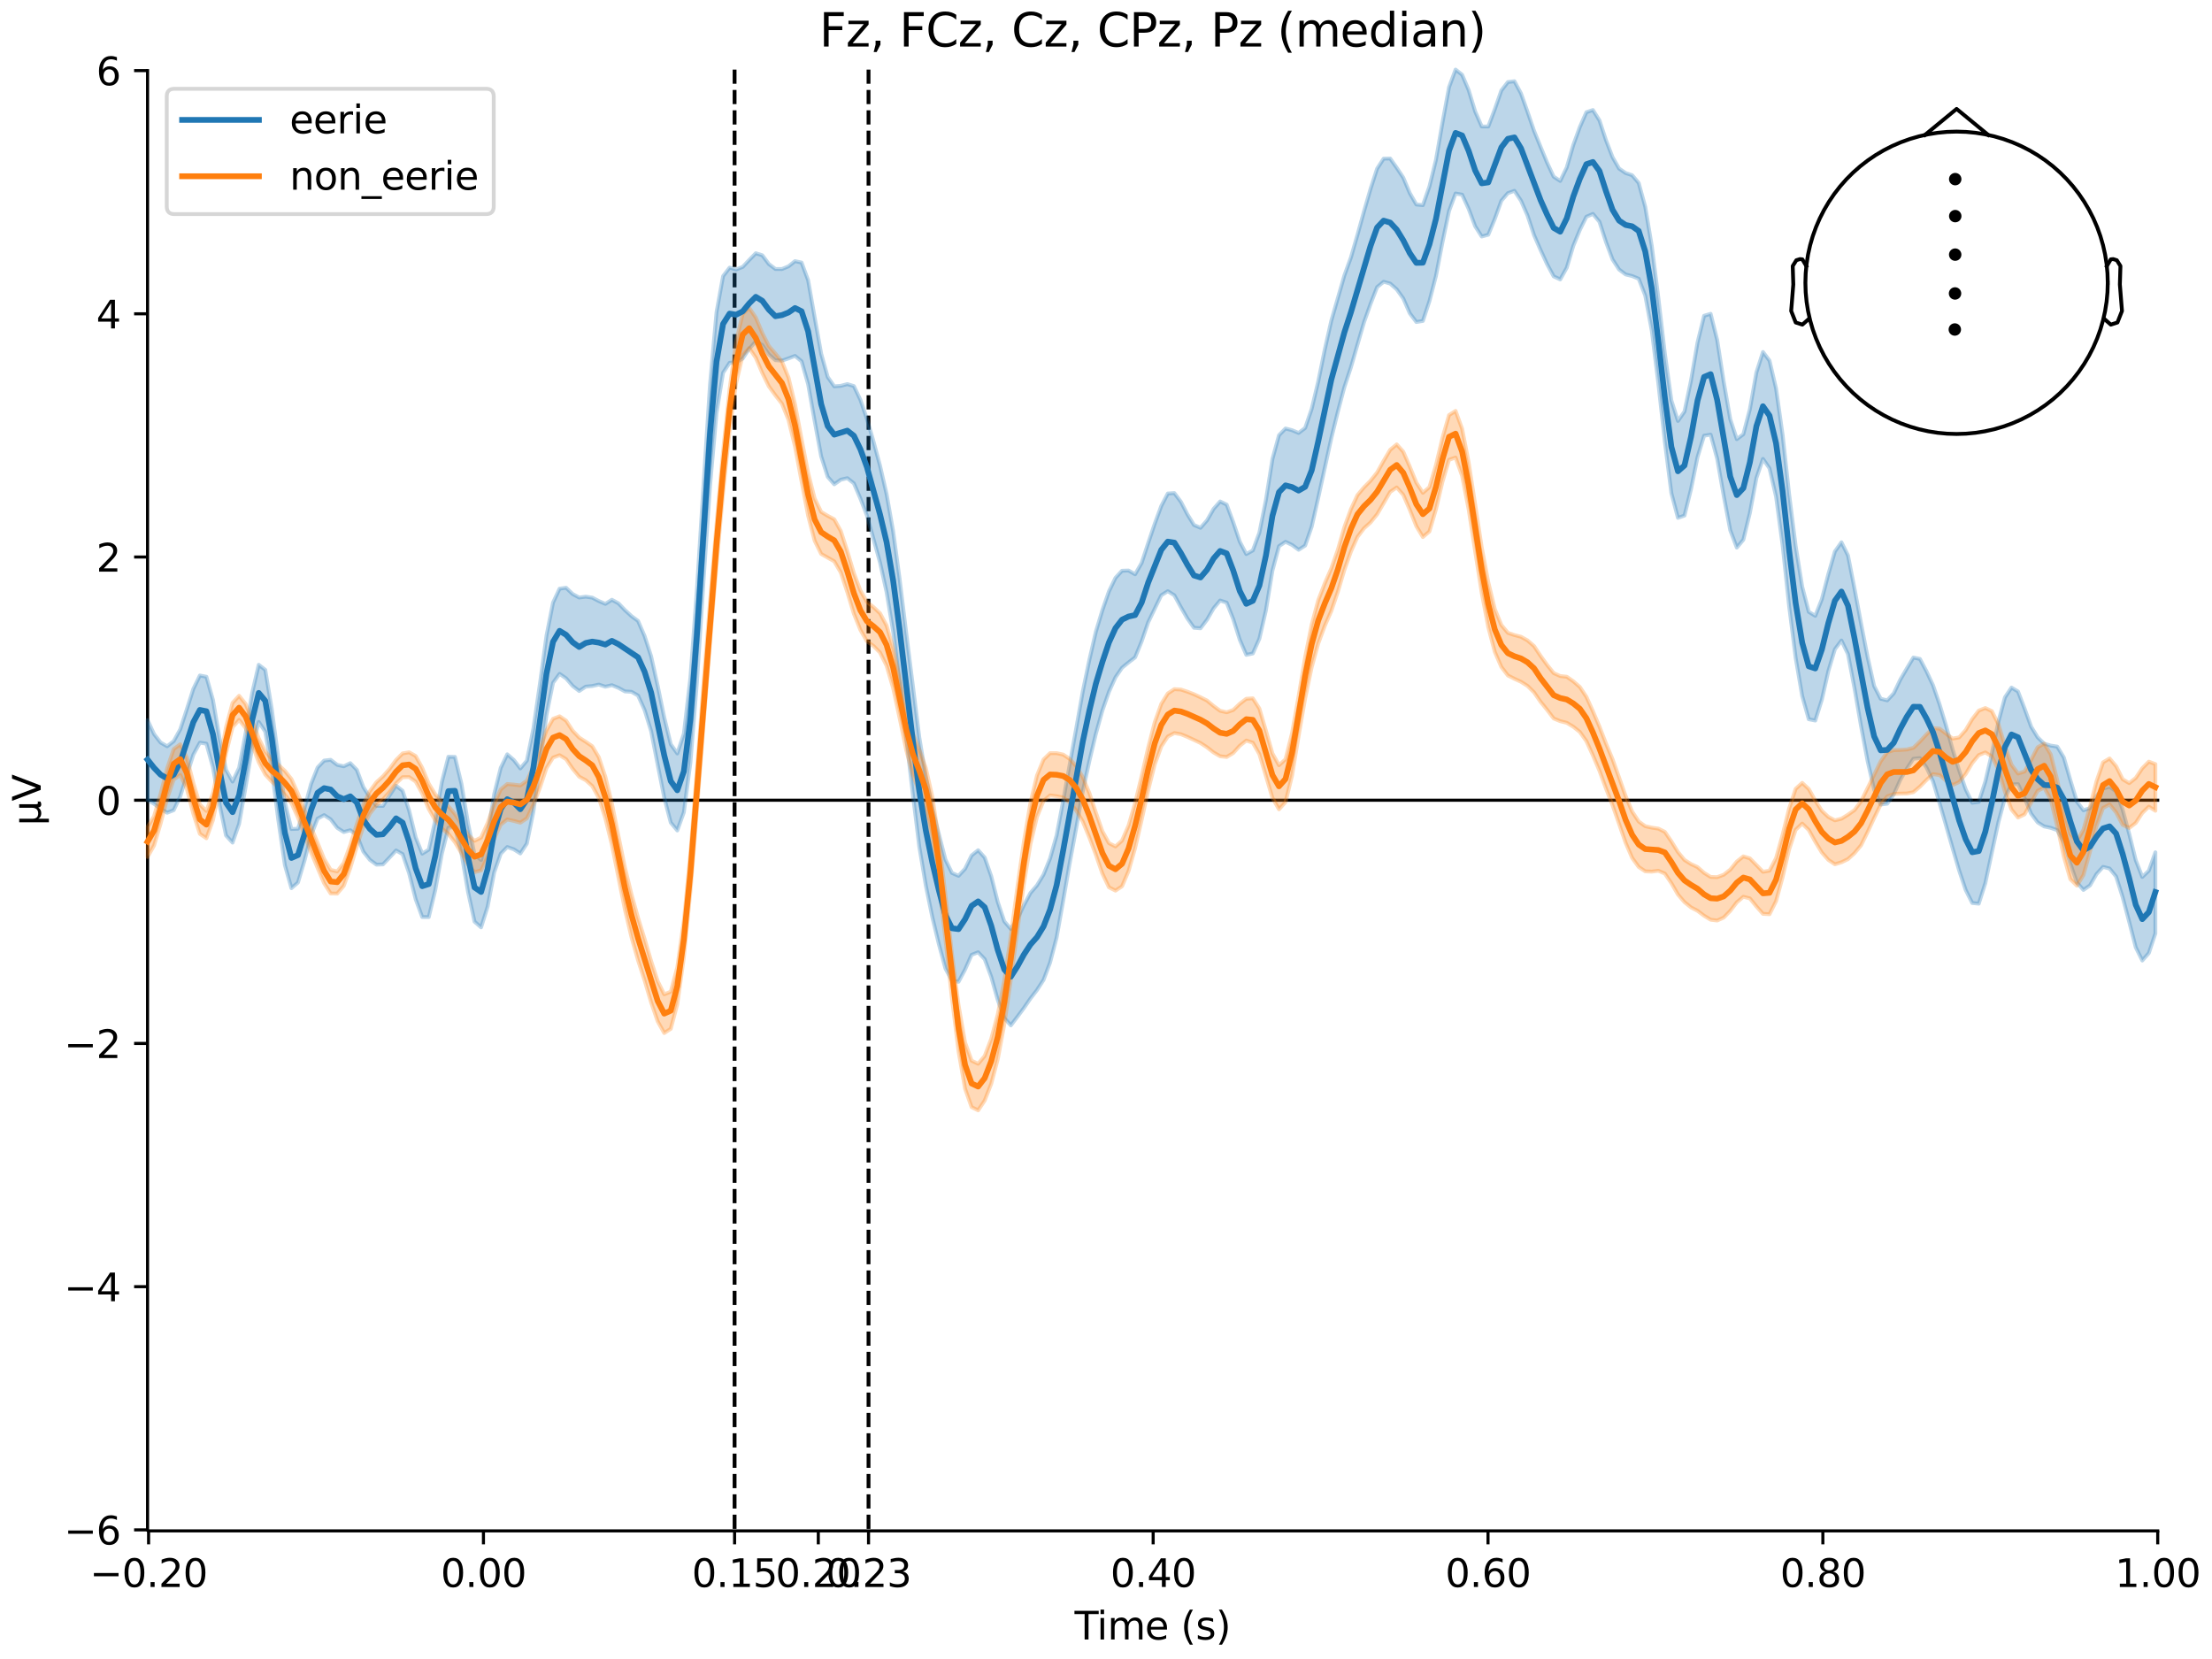 <?xml version="1.0" encoding="utf-8" standalone="no"?>
<!DOCTYPE svg PUBLIC "-//W3C//DTD SVG 1.1//EN"
  "http://www.w3.org/Graphics/SVG/1.1/DTD/svg11.dtd">
<svg xmlns:xlink="http://www.w3.org/1999/xlink" width="576pt" height="432pt" viewBox="0 0 576 432" xmlns="http://www.w3.org/2000/svg" version="1.1">
 <defs>
  <style type="text/css">*{stroke-linejoin: round; stroke-linecap: butt}</style>
 </defs>
 <g id="figure_1">
  <g id="patch_1">
   <path d="M 0 432 
L 576 432 
L 576 0 
L 0 0 
z
" style="fill: #ffffff"/>
  </g>
  <g id="axes_1">
   <g id="patch_2">
    <path d="M 38.421 398.644 
L 561.867 398.644 
L 561.867 18.118 
L 38.421 18.118 
L 38.421 398.644 
z
" style="fill: none; opacity: 0"/>
   </g>
   <g id="patch_3">
    <path d="M 38.421 398.372 
L 38.421 18.39 
" style="fill: none; stroke: #000000; stroke-width: 0.8; stroke-linejoin: miter; stroke-linecap: square"/>
   </g>
   <g id="LineCollection_1">
    <path d="M 191.285 18.118 
L 191.285 398.644 
" clip-path="url(#pcadfe829a1)" style="fill: none; stroke-dasharray: 3.7,1.6; stroke-dashoffset: 0; stroke: #000000"/>
    <path d="M 226.164 18.118 
L 226.164 398.644 
" clip-path="url(#pcadfe829a1)" style="fill: none; stroke-dasharray: 3.7,1.6; stroke-dashoffset: 0; stroke: #000000"/>
   </g>
   <g id="matplotlib.axis_1">
    <g id="xtick_1">
     <g id="line2d_1">
      <defs>
       <path id="me9fc6becf5" d="M 0 0 
L 0 3.5 
" style="stroke: #000000; stroke-width: 0.8"/>
      </defs>
      <g>
       <use xlink:href="#me9fc6becf5" x="38.693" y="398.644" style="stroke: #000000; stroke-width: 0.8"/>
      </g>
     </g>
     <g id="text_1">
      <!-- −0.20 -->
      <g transform="translate(23.37 413.242) scale(0.1 -0.1)">
       <defs>
        <path id="DejaVuSans-2212" d="M 678 2272 
L 4684 2272 
L 4684 1741 
L 678 1741 
L 678 2272 
z
" transform="scale(0.016)"/>
        <path id="DejaVuSans-30" d="M 2034 4250 
Q 1547 4250 1301 3770 
Q 1056 3291 1056 2328 
Q 1056 1369 1301 889 
Q 1547 409 2034 409 
Q 2525 409 2770 889 
Q 3016 1369 3016 2328 
Q 3016 3291 2770 3770 
Q 2525 4250 2034 4250 
z
M 2034 4750 
Q 2819 4750 3233 4129 
Q 3647 3509 3647 2328 
Q 3647 1150 3233 529 
Q 2819 -91 2034 -91 
Q 1250 -91 836 529 
Q 422 1150 422 2328 
Q 422 3509 836 4129 
Q 1250 4750 2034 4750 
z
" transform="scale(0.016)"/>
        <path id="DejaVuSans-2e" d="M 684 794 
L 1344 794 
L 1344 0 
L 684 0 
L 684 794 
z
" transform="scale(0.016)"/>
        <path id="DejaVuSans-32" d="M 1228 531 
L 3431 531 
L 3431 0 
L 469 0 
L 469 531 
Q 828 903 1448 1529 
Q 2069 2156 2228 2338 
Q 2531 2678 2651 2914 
Q 2772 3150 2772 3378 
Q 2772 3750 2511 3984 
Q 2250 4219 1831 4219 
Q 1534 4219 1204 4116 
Q 875 4013 500 3803 
L 500 4441 
Q 881 4594 1212 4672 
Q 1544 4750 1819 4750 
Q 2544 4750 2975 4387 
Q 3406 4025 3406 3419 
Q 3406 3131 3298 2873 
Q 3191 2616 2906 2266 
Q 2828 2175 2409 1742 
Q 1991 1309 1228 531 
z
" transform="scale(0.016)"/>
       </defs>
       <use xlink:href="#DejaVuSans-2212"/>
       <use xlink:href="#DejaVuSans-30" transform="translate(83.789 0)"/>
       <use xlink:href="#DejaVuSans-2e" transform="translate(147.412 0)"/>
       <use xlink:href="#DejaVuSans-32" transform="translate(179.199 0)"/>
       <use xlink:href="#DejaVuSans-30" transform="translate(242.822 0)"/>
      </g>
     </g>
    </g>
    <g id="xtick_2">
     <g id="line2d_2">
      <g>
       <use xlink:href="#me9fc6becf5" x="125.889" y="398.644" style="stroke: #000000; stroke-width: 0.8"/>
      </g>
     </g>
     <g id="text_2">
      <!-- 0.00 -->
      <g transform="translate(114.756 413.242) scale(0.1 -0.1)">
       <use xlink:href="#DejaVuSans-30"/>
       <use xlink:href="#DejaVuSans-2e" transform="translate(63.623 0)"/>
       <use xlink:href="#DejaVuSans-30" transform="translate(95.41 0)"/>
       <use xlink:href="#DejaVuSans-30" transform="translate(159.033 0)"/>
      </g>
     </g>
    </g>
    <g id="xtick_3">
     <g id="line2d_3">
      <g>
       <use xlink:href="#me9fc6becf5" x="191.285" y="398.644" style="stroke: #000000; stroke-width: 0.8"/>
      </g>
     </g>
     <g id="text_3">
      <!-- 0.15 -->
      <g transform="translate(180.153 413.242) scale(0.1 -0.1)">
       <defs>
        <path id="DejaVuSans-31" d="M 794 531 
L 1825 531 
L 1825 4091 
L 703 3866 
L 703 4441 
L 1819 4666 
L 2450 4666 
L 2450 531 
L 3481 531 
L 3481 0 
L 794 0 
L 794 531 
z
" transform="scale(0.016)"/>
        <path id="DejaVuSans-35" d="M 691 4666 
L 3169 4666 
L 3169 4134 
L 1269 4134 
L 1269 2991 
Q 1406 3038 1543 3061 
Q 1681 3084 1819 3084 
Q 2600 3084 3056 2656 
Q 3513 2228 3513 1497 
Q 3513 744 3044 326 
Q 2575 -91 1722 -91 
Q 1428 -91 1123 -41 
Q 819 9 494 109 
L 494 744 
Q 775 591 1075 516 
Q 1375 441 1709 441 
Q 2250 441 2565 725 
Q 2881 1009 2881 1497 
Q 2881 1984 2565 2268 
Q 2250 2553 1709 2553 
Q 1456 2553 1204 2497 
Q 953 2441 691 2322 
L 691 4666 
z
" transform="scale(0.016)"/>
       </defs>
       <use xlink:href="#DejaVuSans-30"/>
       <use xlink:href="#DejaVuSans-2e" transform="translate(63.623 0)"/>
       <use xlink:href="#DejaVuSans-31" transform="translate(95.41 0)"/>
       <use xlink:href="#DejaVuSans-35" transform="translate(159.033 0)"/>
      </g>
     </g>
    </g>
    <g id="xtick_4">
     <g id="line2d_4">
      <g>
       <use xlink:href="#me9fc6becf5" x="213.084" y="398.644" style="stroke: #000000; stroke-width: 0.8"/>
      </g>
     </g>
     <g id="text_4">
      <!-- 0.20 -->
      <g transform="translate(201.952 413.242) scale(0.1 -0.1)">
       <use xlink:href="#DejaVuSans-30"/>
       <use xlink:href="#DejaVuSans-2e" transform="translate(63.623 0)"/>
       <use xlink:href="#DejaVuSans-32" transform="translate(95.41 0)"/>
       <use xlink:href="#DejaVuSans-30" transform="translate(159.033 0)"/>
      </g>
     </g>
    </g>
    <g id="xtick_5">
     <g id="line2d_5">
      <g>
       <use xlink:href="#me9fc6becf5" x="226.164" y="398.644" style="stroke: #000000; stroke-width: 0.8"/>
      </g>
     </g>
     <g id="text_5">
      <!-- 0.23 -->
      <g transform="translate(215.031 413.242) scale(0.1 -0.1)">
       <defs>
        <path id="DejaVuSans-33" d="M 2597 2516 
Q 3050 2419 3304 2112 
Q 3559 1806 3559 1356 
Q 3559 666 3084 287 
Q 2609 -91 1734 -91 
Q 1441 -91 1130 -33 
Q 819 25 488 141 
L 488 750 
Q 750 597 1062 519 
Q 1375 441 1716 441 
Q 2309 441 2620 675 
Q 2931 909 2931 1356 
Q 2931 1769 2642 2001 
Q 2353 2234 1838 2234 
L 1294 2234 
L 1294 2753 
L 1863 2753 
Q 2328 2753 2575 2939 
Q 2822 3125 2822 3475 
Q 2822 3834 2567 4026 
Q 2313 4219 1838 4219 
Q 1578 4219 1281 4162 
Q 984 4106 628 3988 
L 628 4550 
Q 988 4650 1302 4700 
Q 1616 4750 1894 4750 
Q 2613 4750 3031 4423 
Q 3450 4097 3450 3541 
Q 3450 3153 3228 2886 
Q 3006 2619 2597 2516 
z
" transform="scale(0.016)"/>
       </defs>
       <use xlink:href="#DejaVuSans-30"/>
       <use xlink:href="#DejaVuSans-2e" transform="translate(63.623 0)"/>
       <use xlink:href="#DejaVuSans-32" transform="translate(95.41 0)"/>
       <use xlink:href="#DejaVuSans-33" transform="translate(159.033 0)"/>
      </g>
     </g>
    </g>
    <g id="xtick_6">
     <g id="line2d_6">
      <g>
       <use xlink:href="#me9fc6becf5" x="300.28" y="398.644" style="stroke: #000000; stroke-width: 0.8"/>
      </g>
     </g>
     <g id="text_6">
      <!-- 0.40 -->
      <g transform="translate(289.147 413.242) scale(0.1 -0.1)">
       <defs>
        <path id="DejaVuSans-34" d="M 2419 4116 
L 825 1625 
L 2419 1625 
L 2419 4116 
z
M 2253 4666 
L 3047 4666 
L 3047 1625 
L 3713 1625 
L 3713 1100 
L 3047 1100 
L 3047 0 
L 2419 0 
L 2419 1100 
L 313 1100 
L 313 1709 
L 2253 4666 
z
" transform="scale(0.016)"/>
       </defs>
       <use xlink:href="#DejaVuSans-30"/>
       <use xlink:href="#DejaVuSans-2e" transform="translate(63.623 0)"/>
       <use xlink:href="#DejaVuSans-34" transform="translate(95.41 0)"/>
       <use xlink:href="#DejaVuSans-30" transform="translate(159.033 0)"/>
      </g>
     </g>
    </g>
    <g id="xtick_7">
     <g id="line2d_7">
      <g>
       <use xlink:href="#me9fc6becf5" x="387.476" y="398.644" style="stroke: #000000; stroke-width: 0.8"/>
      </g>
     </g>
     <g id="text_7">
      <!-- 0.60 -->
      <g transform="translate(376.343 413.242) scale(0.1 -0.1)">
       <defs>
        <path id="DejaVuSans-36" d="M 2113 2584 
Q 1688 2584 1439 2293 
Q 1191 2003 1191 1497 
Q 1191 994 1439 701 
Q 1688 409 2113 409 
Q 2538 409 2786 701 
Q 3034 994 3034 1497 
Q 3034 2003 2786 2293 
Q 2538 2584 2113 2584 
z
M 3366 4563 
L 3366 3988 
Q 3128 4100 2886 4159 
Q 2644 4219 2406 4219 
Q 1781 4219 1451 3797 
Q 1122 3375 1075 2522 
Q 1259 2794 1537 2939 
Q 1816 3084 2150 3084 
Q 2853 3084 3261 2657 
Q 3669 2231 3669 1497 
Q 3669 778 3244 343 
Q 2819 -91 2113 -91 
Q 1303 -91 875 529 
Q 447 1150 447 2328 
Q 447 3434 972 4092 
Q 1497 4750 2381 4750 
Q 2619 4750 2861 4703 
Q 3103 4656 3366 4563 
z
" transform="scale(0.016)"/>
       </defs>
       <use xlink:href="#DejaVuSans-30"/>
       <use xlink:href="#DejaVuSans-2e" transform="translate(63.623 0)"/>
       <use xlink:href="#DejaVuSans-36" transform="translate(95.41 0)"/>
       <use xlink:href="#DejaVuSans-30" transform="translate(159.033 0)"/>
      </g>
     </g>
    </g>
    <g id="xtick_8">
     <g id="line2d_8">
      <g>
       <use xlink:href="#me9fc6becf5" x="474.671" y="398.644" style="stroke: #000000; stroke-width: 0.8"/>
      </g>
     </g>
     <g id="text_8">
      <!-- 0.80 -->
      <g transform="translate(463.538 413.242) scale(0.1 -0.1)">
       <defs>
        <path id="DejaVuSans-38" d="M 2034 2216 
Q 1584 2216 1326 1975 
Q 1069 1734 1069 1313 
Q 1069 891 1326 650 
Q 1584 409 2034 409 
Q 2484 409 2743 651 
Q 3003 894 3003 1313 
Q 3003 1734 2745 1975 
Q 2488 2216 2034 2216 
z
M 1403 2484 
Q 997 2584 770 2862 
Q 544 3141 544 3541 
Q 544 4100 942 4425 
Q 1341 4750 2034 4750 
Q 2731 4750 3128 4425 
Q 3525 4100 3525 3541 
Q 3525 3141 3298 2862 
Q 3072 2584 2669 2484 
Q 3125 2378 3379 2068 
Q 3634 1759 3634 1313 
Q 3634 634 3220 271 
Q 2806 -91 2034 -91 
Q 1263 -91 848 271 
Q 434 634 434 1313 
Q 434 1759 690 2068 
Q 947 2378 1403 2484 
z
M 1172 3481 
Q 1172 3119 1398 2916 
Q 1625 2713 2034 2713 
Q 2441 2713 2670 2916 
Q 2900 3119 2900 3481 
Q 2900 3844 2670 4047 
Q 2441 4250 2034 4250 
Q 1625 4250 1398 4047 
Q 1172 3844 1172 3481 
z
" transform="scale(0.016)"/>
       </defs>
       <use xlink:href="#DejaVuSans-30"/>
       <use xlink:href="#DejaVuSans-2e" transform="translate(63.623 0)"/>
       <use xlink:href="#DejaVuSans-38" transform="translate(95.41 0)"/>
       <use xlink:href="#DejaVuSans-30" transform="translate(159.033 0)"/>
      </g>
     </g>
    </g>
    <g id="xtick_9">
     <g id="line2d_9">
      <g>
       <use xlink:href="#me9fc6becf5" x="561.867" y="398.644" style="stroke: #000000; stroke-width: 0.8"/>
      </g>
     </g>
     <g id="text_9">
      <!-- 1.00 -->
      <g transform="translate(550.734 413.242) scale(0.1 -0.1)">
       <use xlink:href="#DejaVuSans-31"/>
       <use xlink:href="#DejaVuSans-2e" transform="translate(63.623 0)"/>
       <use xlink:href="#DejaVuSans-30" transform="translate(95.41 0)"/>
       <use xlink:href="#DejaVuSans-30" transform="translate(159.033 0)"/>
      </g>
     </g>
    </g>
    <g id="text_10">
     <!-- Time (s) -->
     <g transform="translate(279.815 426.92) scale(0.1 -0.1)">
      <defs>
       <path id="DejaVuSans-54" d="M -19 4666 
L 3928 4666 
L 3928 4134 
L 2272 4134 
L 2272 0 
L 1638 0 
L 1638 4134 
L -19 4134 
L -19 4666 
z
" transform="scale(0.016)"/>
       <path id="DejaVuSans-69" d="M 603 3500 
L 1178 3500 
L 1178 0 
L 603 0 
L 603 3500 
z
M 603 4863 
L 1178 4863 
L 1178 4134 
L 603 4134 
L 603 4863 
z
" transform="scale(0.016)"/>
       <path id="DejaVuSans-6d" d="M 3328 2828 
Q 3544 3216 3844 3400 
Q 4144 3584 4550 3584 
Q 5097 3584 5394 3201 
Q 5691 2819 5691 2113 
L 5691 0 
L 5113 0 
L 5113 2094 
Q 5113 2597 4934 2840 
Q 4756 3084 4391 3084 
Q 3944 3084 3684 2787 
Q 3425 2491 3425 1978 
L 3425 0 
L 2847 0 
L 2847 2094 
Q 2847 2600 2669 2842 
Q 2491 3084 2119 3084 
Q 1678 3084 1418 2786 
Q 1159 2488 1159 1978 
L 1159 0 
L 581 0 
L 581 3500 
L 1159 3500 
L 1159 2956 
Q 1356 3278 1631 3431 
Q 1906 3584 2284 3584 
Q 2666 3584 2933 3390 
Q 3200 3197 3328 2828 
z
" transform="scale(0.016)"/>
       <path id="DejaVuSans-65" d="M 3597 1894 
L 3597 1613 
L 953 1613 
Q 991 1019 1311 708 
Q 1631 397 2203 397 
Q 2534 397 2845 478 
Q 3156 559 3463 722 
L 3463 178 
Q 3153 47 2828 -22 
Q 2503 -91 2169 -91 
Q 1331 -91 842 396 
Q 353 884 353 1716 
Q 353 2575 817 3079 
Q 1281 3584 2069 3584 
Q 2775 3584 3186 3129 
Q 3597 2675 3597 1894 
z
M 3022 2063 
Q 3016 2534 2758 2815 
Q 2500 3097 2075 3097 
Q 1594 3097 1305 2825 
Q 1016 2553 972 2059 
L 3022 2063 
z
" transform="scale(0.016)"/>
       <path id="DejaVuSans-20" transform="scale(0.016)"/>
       <path id="DejaVuSans-28" d="M 1984 4856 
Q 1566 4138 1362 3434 
Q 1159 2731 1159 2009 
Q 1159 1288 1364 580 
Q 1569 -128 1984 -844 
L 1484 -844 
Q 1016 -109 783 600 
Q 550 1309 550 2009 
Q 550 2706 781 3412 
Q 1013 4119 1484 4856 
L 1984 4856 
z
" transform="scale(0.016)"/>
       <path id="DejaVuSans-73" d="M 2834 3397 
L 2834 2853 
Q 2591 2978 2328 3040 
Q 2066 3103 1784 3103 
Q 1356 3103 1142 2972 
Q 928 2841 928 2578 
Q 928 2378 1081 2264 
Q 1234 2150 1697 2047 
L 1894 2003 
Q 2506 1872 2764 1633 
Q 3022 1394 3022 966 
Q 3022 478 2636 193 
Q 2250 -91 1575 -91 
Q 1294 -91 989 -36 
Q 684 19 347 128 
L 347 722 
Q 666 556 975 473 
Q 1284 391 1588 391 
Q 1994 391 2212 530 
Q 2431 669 2431 922 
Q 2431 1156 2273 1281 
Q 2116 1406 1581 1522 
L 1381 1569 
Q 847 1681 609 1914 
Q 372 2147 372 2553 
Q 372 3047 722 3315 
Q 1072 3584 1716 3584 
Q 2034 3584 2315 3537 
Q 2597 3491 2834 3397 
z
" transform="scale(0.016)"/>
       <path id="DejaVuSans-29" d="M 513 4856 
L 1013 4856 
Q 1481 4119 1714 3412 
Q 1947 2706 1947 2009 
Q 1947 1309 1714 600 
Q 1481 -109 1013 -844 
L 513 -844 
Q 928 -128 1133 580 
Q 1338 1288 1338 2009 
Q 1338 2731 1133 3434 
Q 928 4138 513 4856 
z
" transform="scale(0.016)"/>
      </defs>
      <use xlink:href="#DejaVuSans-54"/>
      <use xlink:href="#DejaVuSans-69" transform="translate(57.959 0)"/>
      <use xlink:href="#DejaVuSans-6d" transform="translate(85.742 0)"/>
      <use xlink:href="#DejaVuSans-65" transform="translate(183.154 0)"/>
      <use xlink:href="#DejaVuSans-20" transform="translate(244.678 0)"/>
      <use xlink:href="#DejaVuSans-28" transform="translate(276.465 0)"/>
      <use xlink:href="#DejaVuSans-73" transform="translate(315.479 0)"/>
      <use xlink:href="#DejaVuSans-29" transform="translate(367.578 0)"/>
     </g>
    </g>
   </g>
   <g id="matplotlib.axis_2">
    <g id="ytick_1">
     <g id="line2d_10">
      <defs>
       <path id="m796ed53f8d" d="M 0 0 
L -3.5 0 
" style="stroke: #000000; stroke-width: 0.8"/>
      </defs>
      <g>
       <use xlink:href="#m796ed53f8d" x="38.421" y="398.372" style="stroke: #000000; stroke-width: 0.8"/>
      </g>
     </g>
     <g id="text_11">
      <!-- −6 -->
      <g transform="translate(16.678 402.171) scale(0.1 -0.1)">
       <use xlink:href="#DejaVuSans-2212"/>
       <use xlink:href="#DejaVuSans-36" transform="translate(83.789 0)"/>
      </g>
     </g>
    </g>
    <g id="ytick_2">
     <g id="line2d_11">
      <g>
       <use xlink:href="#m796ed53f8d" x="38.421" y="335.042" style="stroke: #000000; stroke-width: 0.8"/>
      </g>
     </g>
     <g id="text_12">
      <!-- −4 -->
      <g transform="translate(16.678 338.841) scale(0.1 -0.1)">
       <use xlink:href="#DejaVuSans-2212"/>
       <use xlink:href="#DejaVuSans-34" transform="translate(83.789 0)"/>
      </g>
     </g>
    </g>
    <g id="ytick_3">
     <g id="line2d_12">
      <g>
       <use xlink:href="#m796ed53f8d" x="38.421" y="271.711" style="stroke: #000000; stroke-width: 0.8"/>
      </g>
     </g>
     <g id="text_13">
      <!-- −2 -->
      <g transform="translate(16.678 275.511) scale(0.1 -0.1)">
       <use xlink:href="#DejaVuSans-2212"/>
       <use xlink:href="#DejaVuSans-32" transform="translate(83.789 0)"/>
      </g>
     </g>
    </g>
    <g id="ytick_4">
     <g id="line2d_13">
      <g>
       <use xlink:href="#m796ed53f8d" x="38.421" y="208.381" style="stroke: #000000; stroke-width: 0.8"/>
      </g>
     </g>
     <g id="text_14">
      <!-- 0 -->
      <g transform="translate(25.058 212.18) scale(0.1 -0.1)">
       <use xlink:href="#DejaVuSans-30"/>
      </g>
     </g>
    </g>
    <g id="ytick_5">
     <g id="line2d_14">
      <g>
       <use xlink:href="#m796ed53f8d" x="38.421" y="145.051" style="stroke: #000000; stroke-width: 0.8"/>
      </g>
     </g>
     <g id="text_15">
      <!-- 2 -->
      <g transform="translate(25.058 148.85) scale(0.1 -0.1)">
       <use xlink:href="#DejaVuSans-32"/>
      </g>
     </g>
    </g>
    <g id="ytick_6">
     <g id="line2d_15">
      <g>
       <use xlink:href="#m796ed53f8d" x="38.421" y="81.72" style="stroke: #000000; stroke-width: 0.8"/>
      </g>
     </g>
     <g id="text_16">
      <!-- 4 -->
      <g transform="translate(25.058 85.519) scale(0.1 -0.1)">
       <use xlink:href="#DejaVuSans-34"/>
      </g>
     </g>
    </g>
    <g id="ytick_7">
     <g id="line2d_16">
      <g>
       <use xlink:href="#m796ed53f8d" x="38.421" y="18.39" style="stroke: #000000; stroke-width: 0.8"/>
      </g>
     </g>
     <g id="text_17">
      <!-- 6 -->
      <g transform="translate(25.058 22.189) scale(0.1 -0.1)">
       <use xlink:href="#DejaVuSans-36"/>
      </g>
     </g>
    </g>
    <g id="text_18">
     <!-- µV -->
     <g transform="translate(10.599 214.982) rotate(-90) scale(0.1 -0.1)">
      <defs>
       <path id="DejaVuSans-b5" d="M 544 -1331 
L 544 3500 
L 1119 3500 
L 1119 1325 
Q 1119 872 1334 640 
Q 1550 409 1972 409 
Q 2434 409 2667 671 
Q 2900 934 2900 1459 
L 2900 3500 
L 3475 3500 
L 3475 806 
Q 3475 619 3529 530 
Q 3584 441 3700 441 
Q 3728 441 3778 458 
Q 3828 475 3916 513 
L 3916 50 
Q 3788 -22 3673 -56 
Q 3559 -91 3450 -91 
Q 3234 -91 3106 31 
Q 2978 153 2931 403 
Q 2775 156 2548 32 
Q 2322 -91 2016 -91 
Q 1697 -91 1473 31 
Q 1250 153 1119 397 
L 1119 -1331 
L 544 -1331 
z
" transform="scale(0.016)"/>
       <path id="DejaVuSans-56" d="M 1831 0 
L 50 4666 
L 709 4666 
L 2188 738 
L 3669 4666 
L 4325 4666 
L 2547 0 
L 1831 0 
z
" transform="scale(0.016)"/>
      </defs>
      <use xlink:href="#DejaVuSans-b5"/>
      <use xlink:href="#DejaVuSans-56" transform="translate(63.623 0)"/>
     </g>
    </g>
   </g>
   <g id="patch_4">
    <path d="M 38.693 398.644 
L 561.867 398.644 
" style="fill: none; stroke: #000000; stroke-width: 0.8; stroke-linejoin: miter; stroke-linecap: square"/>
   </g>
   <g id="patch_5">
    <path d="M 38.421 208.381 
L 561.867 208.381 
" style="fill: none; stroke: #000000; stroke-width: 0.8; stroke-linejoin: miter; stroke-linecap: square"/>
   </g>
   <g id="text_19">
    <!-- Fz, FCz, Cz, CPz, Pz (median) -->
    <g transform="translate(213.357 12.118) scale(0.12 -0.12)">
     <defs>
      <path id="DejaVuSans-46" d="M 628 4666 
L 3309 4666 
L 3309 4134 
L 1259 4134 
L 1259 2759 
L 3109 2759 
L 3109 2228 
L 1259 2228 
L 1259 0 
L 628 0 
L 628 4666 
z
" transform="scale(0.016)"/>
      <path id="DejaVuSans-7a" d="M 353 3500 
L 3084 3500 
L 3084 2975 
L 922 459 
L 3084 459 
L 3084 0 
L 275 0 
L 275 525 
L 2438 3041 
L 353 3041 
L 353 3500 
z
" transform="scale(0.016)"/>
      <path id="DejaVuSans-2c" d="M 750 794 
L 1409 794 
L 1409 256 
L 897 -744 
L 494 -744 
L 750 256 
L 750 794 
z
" transform="scale(0.016)"/>
      <path id="DejaVuSans-43" d="M 4122 4306 
L 4122 3641 
Q 3803 3938 3442 4084 
Q 3081 4231 2675 4231 
Q 1875 4231 1450 3742 
Q 1025 3253 1025 2328 
Q 1025 1406 1450 917 
Q 1875 428 2675 428 
Q 3081 428 3442 575 
Q 3803 722 4122 1019 
L 4122 359 
Q 3791 134 3420 21 
Q 3050 -91 2638 -91 
Q 1578 -91 968 557 
Q 359 1206 359 2328 
Q 359 3453 968 4101 
Q 1578 4750 2638 4750 
Q 3056 4750 3426 4639 
Q 3797 4528 4122 4306 
z
" transform="scale(0.016)"/>
      <path id="DejaVuSans-50" d="M 1259 4147 
L 1259 2394 
L 2053 2394 
Q 2494 2394 2734 2622 
Q 2975 2850 2975 3272 
Q 2975 3691 2734 3919 
Q 2494 4147 2053 4147 
L 1259 4147 
z
M 628 4666 
L 2053 4666 
Q 2838 4666 3239 4311 
Q 3641 3956 3641 3272 
Q 3641 2581 3239 2228 
Q 2838 1875 2053 1875 
L 1259 1875 
L 1259 0 
L 628 0 
L 628 4666 
z
" transform="scale(0.016)"/>
      <path id="DejaVuSans-64" d="M 2906 2969 
L 2906 4863 
L 3481 4863 
L 3481 0 
L 2906 0 
L 2906 525 
Q 2725 213 2448 61 
Q 2172 -91 1784 -91 
Q 1150 -91 751 415 
Q 353 922 353 1747 
Q 353 2572 751 3078 
Q 1150 3584 1784 3584 
Q 2172 3584 2448 3432 
Q 2725 3281 2906 2969 
z
M 947 1747 
Q 947 1113 1208 752 
Q 1469 391 1925 391 
Q 2381 391 2643 752 
Q 2906 1113 2906 1747 
Q 2906 2381 2643 2742 
Q 2381 3103 1925 3103 
Q 1469 3103 1208 2742 
Q 947 2381 947 1747 
z
" transform="scale(0.016)"/>
      <path id="DejaVuSans-61" d="M 2194 1759 
Q 1497 1759 1228 1600 
Q 959 1441 959 1056 
Q 959 750 1161 570 
Q 1363 391 1709 391 
Q 2188 391 2477 730 
Q 2766 1069 2766 1631 
L 2766 1759 
L 2194 1759 
z
M 3341 1997 
L 3341 0 
L 2766 0 
L 2766 531 
Q 2569 213 2275 61 
Q 1981 -91 1556 -91 
Q 1019 -91 701 211 
Q 384 513 384 1019 
Q 384 1609 779 1909 
Q 1175 2209 1959 2209 
L 2766 2209 
L 2766 2266 
Q 2766 2663 2505 2880 
Q 2244 3097 1772 3097 
Q 1472 3097 1187 3025 
Q 903 2953 641 2809 
L 641 3341 
Q 956 3463 1253 3523 
Q 1550 3584 1831 3584 
Q 2591 3584 2966 3190 
Q 3341 2797 3341 1997 
z
" transform="scale(0.016)"/>
      <path id="DejaVuSans-6e" d="M 3513 2113 
L 3513 0 
L 2938 0 
L 2938 2094 
Q 2938 2591 2744 2837 
Q 2550 3084 2163 3084 
Q 1697 3084 1428 2787 
Q 1159 2491 1159 1978 
L 1159 0 
L 581 0 
L 581 3500 
L 1159 3500 
L 1159 2956 
Q 1366 3272 1645 3428 
Q 1925 3584 2291 3584 
Q 2894 3584 3203 3211 
Q 3513 2838 3513 2113 
z
" transform="scale(0.016)"/>
     </defs>
     <use xlink:href="#DejaVuSans-46"/>
     <use xlink:href="#DejaVuSans-7a" transform="translate(57.52 0)"/>
     <use xlink:href="#DejaVuSans-2c" transform="translate(110.01 0)"/>
     <use xlink:href="#DejaVuSans-20" transform="translate(141.797 0)"/>
     <use xlink:href="#DejaVuSans-46" transform="translate(173.584 0)"/>
     <use xlink:href="#DejaVuSans-43" transform="translate(231.104 0)"/>
     <use xlink:href="#DejaVuSans-7a" transform="translate(300.928 0)"/>
     <use xlink:href="#DejaVuSans-2c" transform="translate(353.418 0)"/>
     <use xlink:href="#DejaVuSans-20" transform="translate(385.205 0)"/>
     <use xlink:href="#DejaVuSans-43" transform="translate(416.992 0)"/>
     <use xlink:href="#DejaVuSans-7a" transform="translate(486.816 0)"/>
     <use xlink:href="#DejaVuSans-2c" transform="translate(539.307 0)"/>
     <use xlink:href="#DejaVuSans-20" transform="translate(571.094 0)"/>
     <use xlink:href="#DejaVuSans-43" transform="translate(602.881 0)"/>
     <use xlink:href="#DejaVuSans-50" transform="translate(672.705 0)"/>
     <use xlink:href="#DejaVuSans-7a" transform="translate(733.008 0)"/>
     <use xlink:href="#DejaVuSans-2c" transform="translate(785.498 0)"/>
     <use xlink:href="#DejaVuSans-20" transform="translate(817.285 0)"/>
     <use xlink:href="#DejaVuSans-50" transform="translate(849.072 0)"/>
     <use xlink:href="#DejaVuSans-7a" transform="translate(909.375 0)"/>
     <use xlink:href="#DejaVuSans-20" transform="translate(961.865 0)"/>
     <use xlink:href="#DejaVuSans-28" transform="translate(993.652 0)"/>
     <use xlink:href="#DejaVuSans-6d" transform="translate(1032.666 0)"/>
     <use xlink:href="#DejaVuSans-65" transform="translate(1130.078 0)"/>
     <use xlink:href="#DejaVuSans-64" transform="translate(1191.602 0)"/>
     <use xlink:href="#DejaVuSans-69" transform="translate(1255.078 0)"/>
     <use xlink:href="#DejaVuSans-61" transform="translate(1282.861 0)"/>
     <use xlink:href="#DejaVuSans-6e" transform="translate(1344.141 0)"/>
     <use xlink:href="#DejaVuSans-29" transform="translate(1407.52 0)"/>
    </g>
   </g>
   <g id="legend_1">
    <g id="patch_6">
     <path d="M 45.421 55.753 
L 126.563 55.753 
Q 128.563 55.753 128.563 53.753 
L 128.563 25.118 
Q 128.563 23.118 126.563 23.118 
L 45.421 23.118 
Q 43.421 23.118 43.421 25.118 
L 43.421 53.753 
Q 43.421 55.753 45.421 55.753 
z
" style="fill: #ffffff; opacity: 0.8; stroke: #cccccc; stroke-linejoin: miter"/>
    </g>
    <g id="line2d_17">
     <path d="M 47.421 31.217 
L 57.421 31.217 
L 67.421 31.217 
" style="fill: none; stroke: #1f77b4; stroke-width: 1.5; stroke-linecap: square"/>
    </g>
    <g id="text_20">
     <!-- eerie -->
     <g transform="translate(75.421 34.717) scale(0.1 -0.1)">
      <defs>
       <path id="DejaVuSans-72" d="M 2631 2963 
Q 2534 3019 2420 3045 
Q 2306 3072 2169 3072 
Q 1681 3072 1420 2755 
Q 1159 2438 1159 1844 
L 1159 0 
L 581 0 
L 581 3500 
L 1159 3500 
L 1159 2956 
Q 1341 3275 1631 3429 
Q 1922 3584 2338 3584 
Q 2397 3584 2469 3576 
Q 2541 3569 2628 3553 
L 2631 2963 
z
" transform="scale(0.016)"/>
      </defs>
      <use xlink:href="#DejaVuSans-65"/>
      <use xlink:href="#DejaVuSans-65" transform="translate(61.523 0)"/>
      <use xlink:href="#DejaVuSans-72" transform="translate(123.047 0)"/>
      <use xlink:href="#DejaVuSans-69" transform="translate(164.16 0)"/>
      <use xlink:href="#DejaVuSans-65" transform="translate(191.943 0)"/>
     </g>
    </g>
    <g id="line2d_18">
     <path d="M 47.421 45.895 
L 57.421 45.895 
L 67.421 45.895 
" style="fill: none; stroke: #ff7f0e; stroke-width: 1.5; stroke-linecap: square"/>
    </g>
    <g id="text_21">
     <!-- non_eerie -->
     <g transform="translate(75.421 49.395) scale(0.1 -0.1)">
      <defs>
       <path id="DejaVuSans-6f" d="M 1959 3097 
Q 1497 3097 1228 2736 
Q 959 2375 959 1747 
Q 959 1119 1226 758 
Q 1494 397 1959 397 
Q 2419 397 2687 759 
Q 2956 1122 2956 1747 
Q 2956 2369 2687 2733 
Q 2419 3097 1959 3097 
z
M 1959 3584 
Q 2709 3584 3137 3096 
Q 3566 2609 3566 1747 
Q 3566 888 3137 398 
Q 2709 -91 1959 -91 
Q 1206 -91 779 398 
Q 353 888 353 1747 
Q 353 2609 779 3096 
Q 1206 3584 1959 3584 
z
" transform="scale(0.016)"/>
       <path id="DejaVuSans-5f" d="M 3263 -1063 
L 3263 -1509 
L -63 -1509 
L -63 -1063 
L 3263 -1063 
z
" transform="scale(0.016)"/>
      </defs>
      <use xlink:href="#DejaVuSans-6e"/>
      <use xlink:href="#DejaVuSans-6f" transform="translate(63.379 0)"/>
      <use xlink:href="#DejaVuSans-6e" transform="translate(124.561 0)"/>
      <use xlink:href="#DejaVuSans-5f" transform="translate(187.939 0)"/>
      <use xlink:href="#DejaVuSans-65" transform="translate(237.939 0)"/>
      <use xlink:href="#DejaVuSans-65" transform="translate(299.463 0)"/>
      <use xlink:href="#DejaVuSans-72" transform="translate(360.986 0)"/>
      <use xlink:href="#DejaVuSans-69" transform="translate(402.1 0)"/>
      <use xlink:href="#DejaVuSans-65" transform="translate(429.883 0)"/>
     </g>
    </g>
   </g>
   <g id="FillBetweenPolyCollection_1">
    <defs>
     <path id="m6025877d17" d="M 38.421 -244.495 
L 38.421 -223.688 
L 40.124 -222.695 
L 41.827 -221.368 
L 43.53 -220.364 
L 45.233 -221.032 
L 46.936 -224.595 
L 48.639 -230.076 
L 50.342 -235.469 
L 52.045 -238.606 
L 53.748 -238.355 
L 55.451 -232.166 
L 57.154 -222.567 
L 58.857 -214.433 
L 60.56 -212.587 
L 62.263 -217.478 
L 63.966 -227.148 
L 65.669 -237.375 
L 67.372 -244.014 
L 69.075 -241.482 
L 70.778 -231.57 
L 72.481 -218.395 
L 74.184 -206.717 
L 75.887 -200.719 
L 77.59 -202.192 
L 79.294 -207.899 
L 80.997 -214.471 
L 82.7 -218.838 
L 84.403 -219.748 
L 86.106 -218.641 
L 87.809 -216.431 
L 89.512 -215.343 
L 91.215 -215.815 
L 92.918 -214.541 
L 94.621 -210.221 
L 96.324 -208.09 
L 98.027 -206.846 
L 99.73 -206.914 
L 101.433 -208.694 
L 103.136 -210.542 
L 104.839 -209.591 
L 106.542 -204.559 
L 108.245 -197.832 
L 109.948 -193.2 
L 111.651 -193.192 
L 113.354 -200.28 
L 115.057 -209.666 
L 116.76 -216.465 
L 118.463 -216.611 
L 120.166 -209.77 
L 121.87 -199.78 
L 123.573 -192.003 
L 125.276 -190.518 
L 126.979 -195.914 
L 128.682 -204.791 
L 130.385 -209.685 
L 132.088 -211.436 
L 133.791 -210.842 
L 135.494 -209.76 
L 137.197 -212.34 
L 138.9 -220.658 
L 140.603 -233.19 
L 142.306 -245.854 
L 144.009 -254.191 
L 145.712 -256.524 
L 147.415 -255.352 
L 149.118 -253.377 
L 150.821 -252.066 
L 152.524 -253.196 
L 154.227 -253.356 
L 155.93 -253.742 
L 157.633 -253.181 
L 159.336 -253.58 
L 161.039 -252.882 
L 162.742 -251.953 
L 164.446 -251.862 
L 166.149 -250.876 
L 167.852 -247.105 
L 169.555 -241.603 
L 171.258 -232.877 
L 172.961 -224.337 
L 174.664 -217.787 
L 176.367 -215.755 
L 178.07 -220.461 
L 179.773 -233.372 
L 181.476 -254.331 
L 183.179 -280.499 
L 184.882 -305.357 
L 186.585 -324.469 
L 188.288 -334.935 
L 189.991 -337.529 
L 191.694 -337.672 
L 193.397 -338.642 
L 195.1 -341.182 
L 196.803 -343.088 
L 198.506 -342.152 
L 200.209 -339.713 
L 201.912 -338.213 
L 203.615 -338.086 
L 205.318 -338.67 
L 207.022 -339.318 
L 208.725 -337.923 
L 210.428 -331.96 
L 212.131 -322.392 
L 213.834 -313.166 
L 215.537 -307.829 
L 217.24 -305.886 
L 218.943 -307.089 
L 220.646 -307.486 
L 222.349 -306.133 
L 224.052 -302.17 
L 225.755 -297.738 
L 227.458 -291.644 
L 229.161 -285.494 
L 230.864 -277.816 
L 232.567 -267.607 
L 234.27 -254.386 
L 235.973 -239.98 
L 237.676 -225.395 
L 239.379 -211.532 
L 241.082 -201.419 
L 242.785 -193.136 
L 244.488 -186.104 
L 246.191 -179.804 
L 247.894 -176.625 
L 249.598 -176.346 
L 251.301 -179.52 
L 253.004 -183.367 
L 254.707 -184.032 
L 256.41 -182.242 
L 258.113 -177.633 
L 259.816 -171.621 
L 261.519 -166.895 
L 263.222 -164.997 
L 264.925 -167.23 
L 266.628 -169.522 
L 268.331 -172.001 
L 270.034 -174.202 
L 271.737 -176.828 
L 273.44 -181.361 
L 275.143 -187.875 
L 276.846 -197.419 
L 278.549 -207.249 
L 280.252 -216.41 
L 281.955 -225.962 
L 283.658 -233.77 
L 285.361 -240.902 
L 287.064 -246.976 
L 288.767 -251.852 
L 290.47 -255.625 
L 292.174 -258.114 
L 293.877 -259.504 
L 295.58 -260.816 
L 297.283 -264.964 
L 298.986 -269.953 
L 300.689 -273.478 
L 302.392 -276.993 
L 304.095 -278.061 
L 305.798 -276.986 
L 307.501 -273.874 
L 309.204 -270.932 
L 310.907 -268.532 
L 312.61 -268.392 
L 314.313 -270.633 
L 316.016 -273.587 
L 317.719 -275.63 
L 319.422 -275.068 
L 321.125 -270.8 
L 322.828 -265.42 
L 324.531 -261.476 
L 326.234 -261.841 
L 327.937 -265.668 
L 329.64 -273.064 
L 331.343 -283.423 
L 333.046 -289.772 
L 334.75 -290.912 
L 336.453 -290.094 
L 338.156 -288.836 
L 339.859 -289.938 
L 341.562 -294.848 
L 343.265 -302.36 
L 344.968 -310.134 
L 346.671 -317.888 
L 348.374 -324.794 
L 350.077 -331.204 
L 351.78 -336.365 
L 353.483 -342.264 
L 355.186 -348.078 
L 356.889 -352.856 
L 358.592 -357.232 
L 360.295 -358.628 
L 361.998 -358.156 
L 363.701 -356.658 
L 365.404 -354.285 
L 367.107 -350.416 
L 368.81 -348.151 
L 370.513 -348.426 
L 372.216 -353.558 
L 373.919 -360.135 
L 375.622 -368.941 
L 377.326 -377.054 
L 379.029 -381.611 
L 380.732 -381.303 
L 382.435 -377.601 
L 384.138 -373.073 
L 385.841 -370.412 
L 387.544 -370.874 
L 389.247 -375.001 
L 390.95 -379.721 
L 392.653 -381.707 
L 394.356 -382.313 
L 396.059 -379.742 
L 397.762 -375.889 
L 399.465 -370.765 
L 401.168 -366.881 
L 402.871 -363.189 
L 404.574 -360.032 
L 406.277 -359.235 
L 407.98 -362.284 
L 409.683 -367.965 
L 411.386 -372.114 
L 413.089 -375.558 
L 414.792 -376.297 
L 416.495 -374.24 
L 418.198 -368.979 
L 419.902 -364.439 
L 421.605 -361.822 
L 423.308 -360.536 
L 425.011 -360.115 
L 426.714 -359.418 
L 428.417 -355.04 
L 430.12 -345.889 
L 431.823 -332.242 
L 433.526 -316.92 
L 435.229 -303.551 
L 436.932 -297.152 
L 438.635 -297.744 
L 440.338 -304.628 
L 442.041 -312.994 
L 443.744 -318.545 
L 445.447 -318.817 
L 447.15 -312.568 
L 448.853 -302.895 
L 450.556 -293.91 
L 452.259 -289.404 
L 453.962 -291.443 
L 455.665 -298.423 
L 457.368 -307.514 
L 459.071 -312.502 
L 460.774 -310.052 
L 462.478 -302.685 
L 464.181 -290.063 
L 465.884 -274.164 
L 467.587 -260.716 
L 469.29 -250.761 
L 470.993 -244.715 
L 472.696 -244.371 
L 474.399 -249.767 
L 476.102 -257.258 
L 477.805 -262.934 
L 479.508 -265.21 
L 481.211 -261.665 
L 482.914 -252.735 
L 484.617 -242.905 
L 486.32 -233.815 
L 488.023 -226.365 
L 489.726 -222.497 
L 491.429 -222.724 
L 493.132 -225.146 
L 494.835 -228.934 
L 496.538 -231.835 
L 498.241 -234.425 
L 499.944 -234.587 
L 501.647 -232.163 
L 503.35 -228.56 
L 505.054 -222.883 
L 506.757 -216.998 
L 508.46 -211.1 
L 510.163 -205.312 
L 511.866 -200.237 
L 513.569 -196.857 
L 515.272 -196.69 
L 516.975 -202.039 
L 518.678 -210.008 
L 520.381 -217.888 
L 522.084 -224.214 
L 523.787 -227.75 
L 525.49 -227.806 
L 527.193 -224.155 
L 528.896 -220.11 
L 530.599 -217.856 
L 532.302 -216.794 
L 534.005 -216.431 
L 535.708 -215.831 
L 537.411 -212.63 
L 539.114 -207.098 
L 540.817 -202.203 
L 542.52 -200.26 
L 544.223 -201.435 
L 545.926 -204.395 
L 547.63 -206.265 
L 549.333 -205.835 
L 551.036 -203.743 
L 552.739 -198.357 
L 554.442 -191.936 
L 556.145 -185.316 
L 557.848 -181.885 
L 559.551 -183.814 
L 561.254 -188.933 
L 561.254 -210.065 
L 561.254 -210.065 
L 559.551 -205.275 
L 557.848 -203.644 
L 556.145 -208.012 
L 554.442 -214.855 
L 552.739 -221.15 
L 551.036 -225.942 
L 549.333 -227.133 
L 547.63 -226.649 
L 545.926 -224.71 
L 544.223 -221.571 
L 542.52 -221.01 
L 540.817 -223.268 
L 539.114 -228.87 
L 537.411 -234.778 
L 535.708 -237.583 
L 534.005 -237.85 
L 532.302 -238.343 
L 530.599 -240.008 
L 528.896 -242.797 
L 527.193 -247.505 
L 525.49 -251.931 
L 523.787 -252.955 
L 522.084 -250.413 
L 520.381 -244.072 
L 518.678 -235.831 
L 516.975 -228.505 
L 515.272 -223.182 
L 513.569 -222.963 
L 511.866 -226.448 
L 510.163 -231.386 
L 508.46 -236.85 
L 506.757 -242.996 
L 505.054 -248.607 
L 503.35 -253.582 
L 501.647 -257.204 
L 499.944 -260.418 
L 498.241 -260.781 
L 496.538 -257.943 
L 494.835 -255.03 
L 493.132 -251.457 
L 491.429 -249.627 
L 489.726 -250.046 
L 488.023 -253.358 
L 486.32 -260.913 
L 484.617 -269.66 
L 482.914 -278.713 
L 481.211 -287.371 
L 479.508 -290.79 
L 477.805 -288.393 
L 476.102 -282.512 
L 474.399 -275.954 
L 472.696 -271.639 
L 470.993 -272.684 
L 469.29 -279.244 
L 467.587 -289.821 
L 465.884 -303.318 
L 464.181 -318.809 
L 462.478 -330.852 
L 460.774 -338.106 
L 459.071 -340.343 
L 457.368 -335.025 
L 455.665 -325.44 
L 453.962 -318.925 
L 452.259 -317.649 
L 450.556 -322.851 
L 448.853 -332.592 
L 447.15 -343.488 
L 445.447 -350.283 
L 443.744 -349.775 
L 442.041 -342.839 
L 440.338 -332.931 
L 438.635 -324.827 
L 436.932 -322.393 
L 435.229 -327.723 
L 433.526 -339.933 
L 431.823 -354.511 
L 430.12 -367.955 
L 428.417 -378.142 
L 426.714 -384.351 
L 425.011 -386.371 
L 423.308 -386.946 
L 421.605 -388.108 
L 419.902 -391.079 
L 418.198 -395.489 
L 416.495 -400.655 
L 414.792 -403.349 
L 413.089 -402.777 
L 411.386 -398.925 
L 409.683 -394.243 
L 407.98 -388.404 
L 406.277 -384.884 
L 404.574 -385.989 
L 402.871 -389.639 
L 401.168 -393.751 
L 399.465 -397.945 
L 397.762 -402.899 
L 396.059 -407.683 
L 394.356 -410.843 
L 392.653 -410.638 
L 390.95 -408.443 
L 389.247 -403.552 
L 387.544 -399.052 
L 385.841 -399.07 
L 384.138 -402.949 
L 382.435 -408.538 
L 380.732 -412.54 
L 379.029 -413.882 
L 377.326 -409.298 
L 375.622 -400.108 
L 373.919 -390.36 
L 372.216 -383.433 
L 370.513 -378.581 
L 368.81 -378.753 
L 367.107 -381.718 
L 365.404 -385.757 
L 363.701 -388.317 
L 361.998 -390.723 
L 360.295 -390.69 
L 358.592 -388.079 
L 356.889 -382.829 
L 355.186 -376.97 
L 353.483 -370.851 
L 351.78 -364.972 
L 350.077 -360.285 
L 348.374 -354.394 
L 346.671 -348.492 
L 344.968 -340.976 
L 343.265 -332.666 
L 341.562 -325.536 
L 339.859 -320.553 
L 338.156 -319.262 
L 336.453 -319.975 
L 334.75 -320.423 
L 333.046 -318.672 
L 331.343 -312.478 
L 329.64 -301.767 
L 327.937 -293.284 
L 326.234 -288.668 
L 324.531 -287.719 
L 322.828 -290.964 
L 321.125 -296.028 
L 319.422 -300.607 
L 317.719 -301.419 
L 316.016 -299.492 
L 314.313 -296.507 
L 312.61 -294.555 
L 310.907 -295.296 
L 309.204 -298.058 
L 307.501 -301.343 
L 305.798 -303.598 
L 304.095 -303.489 
L 302.392 -300.239 
L 300.689 -295.61 
L 298.986 -290.6 
L 297.283 -285.415 
L 295.58 -282.457 
L 293.877 -283.442 
L 292.174 -283.382 
L 290.47 -281.533 
L 288.767 -278.013 
L 287.064 -273.128 
L 285.361 -267.492 
L 283.658 -260.136 
L 281.955 -251.957 
L 280.252 -242.369 
L 278.549 -232.941 
L 276.846 -223.485 
L 275.143 -214.482 
L 273.44 -208.473 
L 271.737 -204.263 
L 270.034 -201.464 
L 268.331 -199.481 
L 266.628 -196.311 
L 264.925 -192.665 
L 263.222 -190.091 
L 261.519 -192.08 
L 259.816 -197.123 
L 258.113 -203.851 
L 256.41 -208.706 
L 254.707 -210.605 
L 253.004 -209.247 
L 251.301 -205.774 
L 249.598 -203.939 
L 247.894 -204.681 
L 246.191 -208.159 
L 244.488 -214.752 
L 242.785 -221.577 
L 241.082 -229.75 
L 239.379 -240.039 
L 237.676 -253.7 
L 235.973 -267.212 
L 234.27 -281.165 
L 232.567 -293.682 
L 230.864 -303.342 
L 229.161 -310.72 
L 227.458 -317.037 
L 225.755 -322.907 
L 224.052 -327.882 
L 222.349 -331.467 
L 220.646 -331.981 
L 218.943 -331.532 
L 217.24 -331.397 
L 215.537 -333.824 
L 213.834 -339.907 
L 212.131 -349.392 
L 210.428 -359.054 
L 208.725 -363.632 
L 207.022 -363.998 
L 205.318 -362.642 
L 203.615 -361.943 
L 201.912 -361.956 
L 200.209 -363.245 
L 198.506 -365.52 
L 196.803 -366.055 
L 195.1 -364.31 
L 193.397 -362.492 
L 191.694 -361.831 
L 189.991 -362.302 
L 188.288 -360.101 
L 186.585 -350.721 
L 184.882 -331.824 
L 183.179 -305.523 
L 181.476 -278.466 
L 179.773 -255.468 
L 178.07 -240.915 
L 176.367 -235.802 
L 174.664 -238.207 
L 172.961 -245.209 
L 171.258 -253.442 
L 169.555 -261.098 
L 167.852 -266.371 
L 166.149 -270.307 
L 164.446 -271.562 
L 162.742 -273.13 
L 161.039 -274.897 
L 159.336 -275.824 
L 157.633 -274.751 
L 155.93 -275.489 
L 154.227 -276.374 
L 152.524 -276.629 
L 150.821 -276.401 
L 149.118 -277.321 
L 147.415 -278.946 
L 145.712 -278.709 
L 144.009 -275.081 
L 142.306 -266.484 
L 140.603 -254.01 
L 138.9 -242.304 
L 137.197 -233.937 
L 135.494 -231.899 
L 133.791 -234.106 
L 132.088 -235.581 
L 130.385 -232.044 
L 128.682 -225.213 
L 126.979 -214.706 
L 125.276 -208.066 
L 123.573 -209.528 
L 121.87 -217.625 
L 120.166 -227.875 
L 118.463 -234.905 
L 116.76 -234.941 
L 115.057 -228.363 
L 113.354 -218.483 
L 111.651 -210.761 
L 109.948 -209.714 
L 108.245 -213.954 
L 106.542 -220.908 
L 104.839 -226.076 
L 103.136 -227.408 
L 101.433 -224.879 
L 99.73 -222.137 
L 98.027 -222.151 
L 96.324 -224.359 
L 94.621 -227.025 
L 92.918 -231.532 
L 91.215 -233.277 
L 89.512 -232.454 
L 87.809 -232.84 
L 86.106 -234.14 
L 84.403 -233.942 
L 82.7 -232.148 
L 80.997 -227.86 
L 79.294 -221.585 
L 77.59 -216.2 
L 75.887 -216.125 
L 74.184 -223.05 
L 72.481 -234.45 
L 70.778 -247.302 
L 69.075 -257.573 
L 67.372 -258.891 
L 65.669 -251.581 
L 63.966 -241.106 
L 62.263 -232.066 
L 60.56 -228.475 
L 58.857 -231.548 
L 57.154 -239.823 
L 55.451 -249.759 
L 53.748 -255.771 
L 52.045 -256.101 
L 50.342 -252.613 
L 48.639 -247.281 
L 46.936 -242.08 
L 45.233 -239.006 
L 43.53 -237.669 
L 41.827 -238.638 
L 40.124 -240.834 
L 38.421 -244.495 
z
" style="stroke: #1f77b4; stroke-opacity: 0.3"/>
    </defs>
    <g>
     <use xlink:href="#m6025877d17" x="0" y="432" style="fill: #1f77b4; fill-opacity: 0.3; stroke: #1f77b4; stroke-opacity: 0.3"/>
    </g>
   </g>
   <g id="FillBetweenPolyCollection_2">
    <defs>
     <path id="m2bf5ed3bb0" d="M 38.421 -216.658 
L 38.421 -208.856 
L 40.124 -211.851 
L 41.827 -217.566 
L 43.53 -224.104 
L 45.233 -228.997 
L 46.936 -230.204 
L 48.639 -226.644 
L 50.342 -220.112 
L 52.045 -214.868 
L 53.748 -213.716 
L 55.451 -218.432 
L 57.154 -226.625 
L 58.857 -235.788 
L 60.56 -242.627 
L 62.263 -244.553 
L 63.966 -242.4 
L 65.669 -238.019 
L 67.372 -233.536 
L 69.075 -230.297 
L 70.778 -228.457 
L 72.481 -227.005 
L 74.184 -225.035 
L 75.887 -222.889 
L 77.59 -219.11 
L 79.294 -214.664 
L 80.997 -210.072 
L 82.7 -205.985 
L 84.403 -201.997 
L 86.106 -199.344 
L 87.809 -199.315 
L 89.512 -201.315 
L 91.215 -205.95 
L 92.918 -211.61 
L 94.621 -216.819 
L 96.324 -220.162 
L 98.027 -222.319 
L 99.73 -223.844 
L 101.433 -225.753 
L 103.136 -228.021 
L 104.839 -229.625 
L 106.542 -229.644 
L 108.245 -228.48 
L 109.948 -225.358 
L 111.651 -221.309 
L 113.354 -218.337 
L 115.057 -216.272 
L 116.76 -214.852 
L 118.463 -212.698 
L 120.166 -209.814 
L 121.87 -206.876 
L 123.573 -204.886 
L 125.276 -205.347 
L 126.979 -208.838 
L 128.682 -213.611 
L 130.385 -217.266 
L 132.088 -218.613 
L 133.791 -218.239 
L 135.494 -217.78 
L 137.197 -218.904 
L 138.9 -222.495 
L 140.603 -226.914 
L 142.306 -232.001 
L 144.009 -234.717 
L 145.712 -235.346 
L 147.415 -234.309 
L 149.118 -231.803 
L 150.821 -229.755 
L 152.524 -228.84 
L 154.227 -227.314 
L 155.93 -224.231 
L 157.633 -218.912 
L 159.336 -212.016 
L 161.039 -203.513 
L 162.742 -195.086 
L 164.446 -187.928 
L 166.149 -181.935 
L 167.852 -176.697 
L 169.555 -170.983 
L 171.258 -166.035 
L 172.961 -163.001 
L 174.664 -164.104 
L 176.367 -170.494 
L 178.07 -182.645 
L 179.773 -199.75 
L 181.476 -220.921 
L 183.179 -242.977 
L 184.882 -264.461 
L 186.585 -284.921 
L 188.288 -303.689 
L 189.991 -319.909 
L 191.694 -332.269 
L 193.397 -339.483 
L 195.1 -341.351 
L 196.803 -338.845 
L 198.506 -334.851 
L 200.209 -331.392 
L 201.912 -329.054 
L 203.615 -326.885 
L 205.318 -322.667 
L 207.022 -315.721 
L 208.725 -306.646 
L 210.428 -297.732 
L 212.131 -291.206 
L 213.834 -287.753 
L 215.537 -286.79 
L 217.24 -285.831 
L 218.943 -282.915 
L 220.646 -277.785 
L 222.349 -272.183 
L 224.052 -267.961 
L 225.755 -265.003 
L 227.458 -263.789 
L 229.161 -262.069 
L 230.864 -258.643 
L 232.567 -252.857 
L 234.27 -244.959 
L 235.973 -236.734 
L 237.676 -230.212 
L 239.379 -225.82 
L 241.082 -220.669 
L 242.785 -212.999 
L 244.488 -201.88 
L 246.191 -187.448 
L 247.894 -171.968 
L 249.598 -158.28 
L 251.301 -148.52 
L 253.004 -143.703 
L 254.707 -142.871 
L 256.41 -145.426 
L 258.113 -149.777 
L 259.816 -156.21 
L 261.519 -165.248 
L 263.222 -176.934 
L 264.925 -189.726 
L 266.628 -201.86 
L 268.331 -212.252 
L 270.034 -219.307 
L 271.737 -223.45 
L 273.44 -224.885 
L 275.143 -224.658 
L 276.846 -224.311 
L 278.549 -223.043 
L 280.252 -220.947 
L 281.955 -218.063 
L 283.658 -213.952 
L 285.361 -209.437 
L 287.064 -204.502 
L 288.767 -200.942 
L 290.47 -200.084 
L 292.174 -201.206 
L 293.877 -205.199 
L 295.58 -211.161 
L 297.283 -218.475 
L 298.986 -226.221 
L 300.689 -232.931 
L 302.392 -237.608 
L 304.095 -240.207 
L 305.798 -241.106 
L 307.501 -240.81 
L 309.204 -240.113 
L 310.907 -239.323 
L 312.61 -238.519 
L 314.313 -237.396 
L 316.016 -236.065 
L 317.719 -235.073 
L 319.422 -234.88 
L 321.125 -235.908 
L 322.828 -237.792 
L 324.531 -239.16 
L 326.234 -238.6 
L 327.937 -235.624 
L 329.64 -229.952 
L 331.343 -224.225 
L 333.046 -221.258 
L 334.75 -223.139 
L 336.453 -230.069 
L 338.156 -240.36 
L 339.859 -250.148 
L 341.562 -258.263 
L 343.265 -264.437 
L 344.968 -269.013 
L 346.671 -272.895 
L 348.374 -277.892 
L 350.077 -283.605 
L 351.78 -288.367 
L 353.483 -292.191 
L 355.186 -294.428 
L 356.889 -295.961 
L 358.592 -298.06 
L 360.295 -300.96 
L 361.998 -303.909 
L 363.701 -305.077 
L 365.404 -303.149 
L 367.107 -299.239 
L 368.81 -294.982 
L 370.513 -292.153 
L 372.216 -293.608 
L 373.919 -299.371 
L 375.622 -306.57 
L 377.326 -312.274 
L 379.029 -312.849 
L 380.732 -308.081 
L 382.435 -299.363 
L 384.138 -288.401 
L 385.841 -277.612 
L 387.544 -268.692 
L 389.247 -262.256 
L 390.95 -258.318 
L 392.653 -256.105 
L 394.356 -255.243 
L 396.059 -254.465 
L 397.762 -253.389 
L 399.465 -251.704 
L 401.168 -249.245 
L 402.871 -247.147 
L 404.574 -244.911 
L 406.277 -244.208 
L 407.98 -243.789 
L 409.683 -242.758 
L 411.386 -241.402 
L 413.089 -239.012 
L 414.792 -235.297 
L 416.495 -231.3 
L 418.198 -226.671 
L 419.902 -222.334 
L 421.605 -217.468 
L 423.308 -212.559 
L 425.011 -208.598 
L 426.714 -206.249 
L 428.417 -205.106 
L 430.12 -205.03 
L 431.823 -205.257 
L 433.526 -204.524 
L 435.229 -202.016 
L 436.932 -199.077 
L 438.635 -197.084 
L 440.338 -195.713 
L 442.041 -194.826 
L 443.744 -193.544 
L 445.447 -192.505 
L 447.15 -192.297 
L 448.853 -193.065 
L 450.556 -194.809 
L 452.259 -197.033 
L 453.962 -198.481 
L 455.665 -198.058 
L 457.368 -195.957 
L 459.071 -194.039 
L 460.774 -193.945 
L 462.478 -197.332 
L 464.181 -203.566 
L 465.884 -210.801 
L 467.587 -215.932 
L 469.29 -217.535 
L 470.993 -215.876 
L 472.696 -212.806 
L 474.399 -210.012 
L 476.102 -208.085 
L 477.805 -206.942 
L 479.508 -207.464 
L 481.211 -208.287 
L 482.914 -209.838 
L 484.617 -211.883 
L 486.32 -215.329 
L 488.023 -218.983 
L 489.726 -222.5 
L 491.429 -224.636 
L 493.132 -225.242 
L 494.835 -225.351 
L 496.538 -225.378 
L 498.241 -225.722 
L 499.944 -227.151 
L 501.647 -228.882 
L 503.35 -230.43 
L 505.054 -230.172 
L 506.757 -228.715 
L 508.46 -227.57 
L 510.163 -228.36 
L 511.866 -230.449 
L 513.569 -233.319 
L 515.272 -235.386 
L 516.975 -236.075 
L 518.678 -235.012 
L 520.381 -231.607 
L 522.084 -225.797 
L 523.787 -221.208 
L 525.49 -219.111 
L 527.193 -219.934 
L 528.896 -223.019 
L 530.599 -226.08 
L 532.302 -226.899 
L 534.005 -223.791 
L 535.708 -216.835 
L 537.411 -208.994 
L 539.114 -203.059 
L 540.817 -201.38 
L 542.52 -204.131 
L 544.223 -210.173 
L 545.926 -216.924 
L 547.63 -221.605 
L 549.333 -222.523 
L 551.036 -220.439 
L 552.739 -217.204 
L 554.442 -216.399 
L 556.145 -217.703 
L 557.848 -220.304 
L 559.551 -221.948 
L 561.254 -220.887 
L 561.254 -233.028 
L 561.254 -233.028 
L 559.551 -233.675 
L 557.848 -231.953 
L 556.145 -229.427 
L 554.442 -228.069 
L 552.739 -229.083 
L 551.036 -232.48 
L 549.333 -234.505 
L 547.63 -233.484 
L 545.926 -228.534 
L 544.223 -221.952 
L 542.52 -215.914 
L 540.817 -213.012 
L 539.114 -214.844 
L 537.411 -220.868 
L 535.708 -228.822 
L 534.005 -235.564 
L 532.302 -238.356 
L 530.599 -237.429 
L 528.896 -234.133 
L 527.193 -231.101 
L 525.49 -230.57 
L 523.787 -232.867 
L 522.084 -237.737 
L 520.381 -243.396 
L 518.678 -246.822 
L 516.975 -247.627 
L 515.272 -246.963 
L 513.569 -244.762 
L 511.866 -241.901 
L 510.163 -239.981 
L 508.46 -239.677 
L 506.757 -240.936 
L 505.054 -242.264 
L 503.35 -242.396 
L 501.647 -240.76 
L 499.944 -238.917 
L 498.241 -237.264 
L 496.538 -236.839 
L 494.835 -236.723 
L 493.132 -236.664 
L 491.429 -236.139 
L 489.726 -233.755 
L 488.023 -230.248 
L 486.32 -226.789 
L 484.617 -223.369 
L 482.914 -221.056 
L 481.211 -219.857 
L 479.508 -218.81 
L 477.805 -218.384 
L 476.102 -219.276 
L 474.399 -220.873 
L 472.696 -223.537 
L 470.993 -226.551 
L 469.29 -228.141 
L 467.587 -226.59 
L 465.884 -221.469 
L 464.181 -214.624 
L 462.478 -208.525 
L 460.774 -205.284 
L 459.071 -204.989 
L 457.368 -206.753 
L 455.665 -208.488 
L 453.962 -209.005 
L 452.259 -207.64 
L 450.556 -205.55 
L 448.853 -204.221 
L 447.15 -203.593 
L 445.447 -203.649 
L 443.744 -204.707 
L 442.041 -206.202 
L 440.338 -206.998 
L 438.635 -208.075 
L 436.932 -210.137 
L 435.229 -212.905 
L 433.526 -215.385 
L 431.823 -216.232 
L 430.12 -216.482 
L 428.417 -216.865 
L 426.714 -218.09 
L 425.011 -220.665 
L 423.308 -224.718 
L 421.605 -229.545 
L 419.902 -234.3 
L 418.198 -238.389 
L 416.495 -242.789 
L 414.792 -246.799 
L 413.089 -250.554 
L 411.386 -253.116 
L 409.683 -254.599 
L 407.98 -255.779 
L 406.277 -255.956 
L 404.574 -256.728 
L 402.871 -258.841 
L 401.168 -261.201 
L 399.465 -263.761 
L 397.762 -265.239 
L 396.059 -266.182 
L 394.356 -266.627 
L 392.653 -267.208 
L 390.95 -269.246 
L 389.247 -273.395 
L 387.544 -280.413 
L 385.841 -289.433 
L 384.138 -300.591 
L 382.435 -311.584 
L 380.732 -320.346 
L 379.029 -325.003 
L 377.326 -323.909 
L 375.622 -317.998 
L 373.919 -310.873 
L 372.216 -305.143 
L 370.513 -303.678 
L 368.81 -306.322 
L 367.107 -310.483 
L 365.404 -314.382 
L 363.701 -316.284 
L 361.998 -314.871 
L 360.295 -311.99 
L 358.592 -308.958 
L 356.889 -306.827 
L 355.186 -305.104 
L 353.483 -303.07 
L 351.78 -299.408 
L 350.077 -294.754 
L 348.374 -288.851 
L 346.671 -284 
L 344.968 -280.105 
L 343.265 -275.691 
L 341.562 -269.342 
L 339.859 -260.885 
L 338.156 -250.712 
L 336.453 -241.136 
L 334.75 -234.283 
L 333.046 -232.743 
L 331.343 -235.802 
L 329.64 -241.731 
L 327.937 -247.507 
L 326.234 -250.153 
L 324.531 -250.043 
L 322.828 -248.738 
L 321.125 -247.122 
L 319.422 -246.522 
L 317.719 -246.91 
L 316.016 -248.163 
L 314.313 -249.573 
L 312.61 -250.424 
L 310.907 -251.223 
L 309.204 -251.885 
L 307.501 -252.447 
L 305.798 -252.545 
L 304.095 -251.428 
L 302.392 -248.692 
L 300.689 -243.921 
L 298.986 -237.319 
L 297.283 -229.914 
L 295.58 -222.883 
L 293.877 -217.04 
L 292.174 -213.12 
L 290.47 -211.588 
L 288.767 -212.448 
L 287.064 -215.537 
L 285.361 -220.407 
L 283.658 -225.509 
L 281.955 -229.613 
L 280.252 -232.511 
L 278.549 -234.382 
L 276.846 -235.514 
L 275.143 -235.881 
L 273.44 -235.881 
L 271.737 -234.227 
L 270.034 -230.079 
L 268.331 -222.981 
L 266.628 -212.902 
L 264.925 -200.981 
L 263.222 -188.238 
L 261.519 -176.708 
L 259.816 -167.837 
L 258.113 -161.485 
L 256.41 -157.027 
L 254.707 -154.996 
L 253.004 -155.803 
L 251.301 -160.554 
L 249.598 -170.28 
L 247.894 -183.603 
L 246.191 -198.846 
L 244.488 -213.212 
L 242.785 -224.484 
L 241.082 -232.005 
L 239.379 -236.796 
L 237.676 -241.034 
L 235.973 -247.218 
L 234.27 -255.142 
L 232.567 -263.183 
L 230.864 -269.103 
L 229.161 -272.293 
L 227.458 -273.902 
L 225.755 -275.242 
L 224.052 -278.223 
L 222.349 -282.753 
L 220.646 -288.455 
L 218.943 -293.716 
L 217.24 -296.776 
L 215.537 -297.683 
L 213.834 -298.703 
L 212.131 -302.211 
L 210.428 -308.882 
L 208.725 -317.706 
L 207.022 -326.721 
L 205.318 -333.721 
L 203.615 -337.88 
L 201.912 -339.927 
L 200.209 -341.9 
L 198.506 -345.283 
L 196.803 -349.316 
L 195.1 -351.82 
L 193.397 -350.267 
L 191.694 -343.076 
L 189.991 -330.681 
L 188.288 -314.563 
L 186.585 -295.712 
L 184.882 -275.242 
L 183.179 -253.731 
L 181.476 -231.323 
L 179.773 -209.667 
L 178.07 -192.253 
L 176.367 -180.112 
L 174.664 -173.754 
L 172.961 -173.086 
L 171.258 -176.524 
L 169.555 -181.733 
L 167.852 -187.498 
L 166.149 -192.982 
L 164.446 -199.071 
L 162.742 -206.055 
L 161.039 -214.341 
L 159.336 -222.779 
L 157.633 -229.717 
L 155.93 -234.817 
L 154.227 -237.68 
L 152.524 -238.853 
L 150.821 -239.941 
L 149.118 -241.725 
L 147.415 -244.335 
L 145.712 -245.482 
L 144.009 -244.818 
L 142.306 -241.825 
L 140.603 -236.838 
L 138.9 -232.31 
L 137.197 -228.719 
L 135.494 -227.488 
L 133.791 -227.689 
L 132.088 -227.848 
L 130.385 -226.436 
L 128.682 -222.632 
L 126.979 -217.691 
L 125.276 -213.91 
L 123.573 -213.058 
L 121.87 -214.581 
L 120.166 -217.349 
L 118.463 -220.045 
L 116.76 -222.044 
L 115.057 -223.325 
L 113.354 -225.132 
L 111.651 -227.932 
L 109.948 -232.044 
L 108.245 -235.135 
L 106.542 -236.108 
L 104.839 -235.815 
L 103.136 -234.104 
L 101.433 -231.777 
L 99.73 -229.845 
L 98.027 -228.312 
L 96.324 -226.011 
L 94.621 -222.553 
L 92.918 -217.427 
L 91.215 -211.992 
L 89.512 -207.283 
L 87.809 -205.086 
L 86.106 -205.491 
L 84.403 -208.358 
L 82.7 -212.544 
L 80.997 -216.586 
L 79.294 -221.085 
L 77.59 -225.354 
L 75.887 -229.135 
L 74.184 -231.258 
L 72.481 -232.87 
L 70.778 -234.347 
L 69.075 -236.305 
L 67.372 -239.735 
L 65.669 -244.352 
L 63.966 -248.684 
L 62.263 -250.811 
L 60.56 -248.982 
L 58.857 -242.64 
L 57.154 -233.555 
L 55.451 -225.461 
L 53.748 -220.831 
L 52.045 -222.483 
L 50.342 -228.126 
L 48.639 -234.751 
L 46.936 -238.184 
L 45.233 -236.934 
L 43.53 -231.933 
L 41.827 -225.304 
L 40.124 -219.486 
L 38.421 -216.658 
z
" style="stroke: #ff7f0e; stroke-opacity: 0.3"/>
    </defs>
    <g>
     <use xlink:href="#m2bf5ed3bb0" x="0" y="432" style="fill: #ff7f0e; fill-opacity: 0.3; stroke: #ff7f0e; stroke-opacity: 0.3"/>
    </g>
   </g>
   <g id="line2d_19">
    <path d="M 38.421 197.805 
L 40.124 199.953 
L 41.827 201.731 
L 43.53 202.685 
L 45.233 201.708 
L 46.936 198.464 
L 50.342 188.059 
L 52.045 184.87 
L 53.748 185.21 
L 55.451 191.193 
L 57.154 200.624 
L 58.857 209.043 
L 60.56 211.48 
L 62.263 207.03 
L 63.966 197.964 
L 65.669 187.439 
L 67.372 180.441 
L 69.075 182.488 
L 70.778 192.371 
L 72.481 205.581 
L 74.184 216.883 
L 75.887 223.403 
L 77.59 222.669 
L 79.294 217.225 
L 80.997 210.932 
L 82.7 206.45 
L 84.403 205.234 
L 86.106 205.591 
L 87.809 207.357 
L 89.512 208.091 
L 91.215 207.372 
L 92.918 208.987 
L 94.621 213.507 
L 96.324 215.854 
L 98.027 217.372 
L 99.73 217.232 
L 101.433 215.342 
L 103.136 213.094 
L 104.839 214.221 
L 106.542 219.264 
L 108.245 226.114 
L 109.948 230.755 
L 111.651 230.206 
L 113.354 222.87 
L 115.057 213.007 
L 116.76 206.011 
L 118.463 205.922 
L 120.166 212.967 
L 121.87 223.243 
L 123.573 231.081 
L 125.276 232.261 
L 126.979 226.282 
L 128.682 216.617 
L 130.385 210.662 
L 132.088 208.113 
L 133.791 209.002 
L 135.494 210.712 
L 137.197 208.175 
L 138.9 199.866 
L 142.306 175.395 
L 144.009 167.117 
L 145.712 164.272 
L 147.415 165.304 
L 149.118 167.248 
L 150.821 168.468 
L 152.524 167.427 
L 154.227 167.072 
L 155.93 167.333 
L 157.633 167.844 
L 159.336 166.878 
L 161.039 167.74 
L 166.149 171.174 
L 167.852 174.919 
L 169.555 180.342 
L 172.961 196.651 
L 174.664 203.402 
L 176.367 205.782 
L 178.07 200.883 
L 179.773 187.262 
L 181.476 165.178 
L 184.882 112.996 
L 186.585 94.158 
L 188.288 84.357 
L 189.991 81.666 
L 191.694 81.947 
L 193.397 81.082 
L 195.1 78.996 
L 196.803 77.298 
L 198.506 78.326 
L 200.209 80.636 
L 201.912 82.334 
L 203.615 82.055 
L 205.318 81.374 
L 207.022 80.211 
L 208.725 81.056 
L 210.428 86.277 
L 213.834 105.225 
L 215.537 110.962 
L 217.24 113.181 
L 220.646 112.136 
L 222.349 113.466 
L 224.052 116.99 
L 225.755 121.654 
L 229.161 133.991 
L 230.864 141.152 
L 232.567 151.134 
L 234.27 164.021 
L 237.676 192.74 
L 239.379 205.952 
L 241.082 216.249 
L 242.785 224.634 
L 244.488 231.84 
L 246.191 238.337 
L 247.894 241.717 
L 249.598 241.944 
L 251.301 239.366 
L 253.004 235.877 
L 254.707 234.72 
L 256.41 236.236 
L 258.113 241.05 
L 259.816 247.377 
L 261.519 252.458 
L 263.222 254.326 
L 264.925 251.662 
L 266.628 248.554 
L 268.331 245.946 
L 270.034 244.027 
L 271.737 241.236 
L 273.44 236.836 
L 275.143 230.491 
L 276.846 221.473 
L 281.955 193.108 
L 283.658 185.101 
L 285.361 178.02 
L 287.064 172.355 
L 288.767 167.297 
L 290.47 163.562 
L 292.174 161.361 
L 293.877 160.541 
L 295.58 160.166 
L 297.283 156.919 
L 298.986 151.709 
L 302.392 143.179 
L 304.095 141.035 
L 305.798 141.301 
L 307.501 144.016 
L 309.204 147.094 
L 310.907 149.856 
L 312.61 150.374 
L 314.313 148.362 
L 316.016 145.419 
L 317.719 143.472 
L 319.422 144.101 
L 321.125 148.547 
L 322.828 153.887 
L 324.531 157.239 
L 326.234 156.45 
L 327.937 152.472 
L 329.64 144.655 
L 331.343 134.315 
L 333.046 128.156 
L 334.75 126.392 
L 336.453 126.836 
L 338.156 127.748 
L 339.859 126.765 
L 341.562 122.461 
L 343.265 114.928 
L 346.671 98.857 
L 350.077 86.534 
L 351.78 81.295 
L 356.889 64.025 
L 358.592 59.25 
L 360.295 57.454 
L 361.998 57.96 
L 363.701 59.789 
L 365.404 62.567 
L 367.107 65.922 
L 368.81 68.445 
L 370.513 68.403 
L 372.216 63.632 
L 373.919 57.001 
L 377.326 39.244 
L 379.029 34.612 
L 380.732 35.272 
L 382.435 39.299 
L 384.138 44.392 
L 385.841 47.732 
L 387.544 47.491 
L 390.95 38.38 
L 392.653 36.149 
L 394.356 35.78 
L 396.059 38.615 
L 401.168 52.12 
L 402.871 55.913 
L 404.574 59.347 
L 406.277 60.328 
L 407.98 56.848 
L 409.683 51.169 
L 411.386 46.551 
L 413.089 42.755 
L 414.792 42.179 
L 416.495 44.534 
L 418.198 49.797 
L 419.902 54.627 
L 421.605 57.44 
L 423.308 58.58 
L 425.011 58.926 
L 426.714 60.134 
L 428.417 65.471 
L 430.12 75.09 
L 431.823 88.814 
L 433.526 103.581 
L 435.229 116.367 
L 436.932 122.715 
L 438.635 121.216 
L 440.338 113.741 
L 442.041 104.294 
L 443.744 98.152 
L 445.447 97.435 
L 447.15 104.172 
L 450.556 124.109 
L 452.259 128.912 
L 453.962 127.106 
L 455.665 120.383 
L 457.368 110.981 
L 459.071 105.785 
L 460.774 108.226 
L 462.478 115.409 
L 464.181 127.864 
L 465.884 143.388 
L 467.587 157.062 
L 469.29 167.356 
L 470.993 173.505 
L 472.696 174.061 
L 474.399 169.15 
L 476.102 162.234 
L 477.805 156.421 
L 479.508 154.041 
L 481.211 157.736 
L 482.914 166.223 
L 486.32 184.339 
L 488.023 191.747 
L 489.726 195.38 
L 491.429 195.276 
L 493.132 193.422 
L 494.835 189.778 
L 496.538 186.626 
L 498.241 184.045 
L 499.944 184.056 
L 501.647 187.067 
L 503.35 190.67 
L 505.054 195.85 
L 508.46 207.638 
L 510.163 213.652 
L 511.866 218.544 
L 513.569 221.922 
L 515.272 221.611 
L 516.975 216.558 
L 518.678 209.023 
L 520.381 200.769 
L 522.084 194.503 
L 523.787 191.261 
L 525.49 191.988 
L 528.896 200.477 
L 530.599 202.906 
L 532.302 204.413 
L 534.005 204.503 
L 535.708 205.102 
L 537.411 208.132 
L 539.114 213.912 
L 540.817 219.101 
L 542.52 221.435 
L 544.223 220.472 
L 545.926 217.839 
L 547.63 215.719 
L 549.333 215.183 
L 551.036 217.066 
L 552.739 222.375 
L 554.442 228.702 
L 556.145 235.609 
L 557.848 239.34 
L 559.551 237.515 
L 561.254 232.286 
L 561.254 232.286 
" style="fill: none; stroke: #1f77b4; stroke-width: 1.5; stroke-linecap: square"/>
   </g>
   <g id="line2d_20">
    <path d="M 38.421 219.154 
L 40.124 216.266 
L 41.827 210.497 
L 43.53 203.94 
L 45.233 198.907 
L 46.936 197.676 
L 48.639 201.254 
L 50.342 207.882 
L 52.045 213.382 
L 53.748 214.727 
L 55.451 210.06 
L 57.154 201.867 
L 58.857 192.811 
L 60.56 186.206 
L 62.263 184.284 
L 63.966 186.561 
L 67.372 195.406 
L 69.075 198.76 
L 70.778 200.694 
L 72.481 202.087 
L 74.184 203.875 
L 75.887 205.961 
L 77.59 209.704 
L 82.7 222.7 
L 84.403 226.791 
L 86.106 229.54 
L 87.809 229.711 
L 89.512 227.608 
L 91.215 222.989 
L 92.918 217.465 
L 94.621 212.328 
L 96.324 208.849 
L 98.027 206.623 
L 99.73 205.116 
L 101.433 203.244 
L 103.136 200.942 
L 104.839 199.282 
L 106.542 199.085 
L 108.245 200.211 
L 109.948 203.346 
L 111.651 207.337 
L 113.354 210.244 
L 115.057 212.088 
L 116.76 213.469 
L 118.463 215.573 
L 121.87 221.271 
L 123.573 223.077 
L 125.276 222.471 
L 126.979 218.769 
L 128.682 213.875 
L 130.385 210.138 
L 132.088 208.738 
L 133.791 209.016 
L 135.494 209.454 
L 137.197 208.286 
L 138.9 204.743 
L 140.603 200.181 
L 142.306 195.023 
L 144.009 192.084 
L 145.712 191.426 
L 147.415 192.456 
L 149.118 195.036 
L 150.821 196.897 
L 152.524 198.011 
L 154.227 199.286 
L 155.93 202.343 
L 157.633 207.609 
L 159.336 214.622 
L 162.742 231.258 
L 164.446 238.298 
L 166.149 244.307 
L 171.258 260.653 
L 172.961 263.945 
L 174.664 263.178 
L 176.367 256.78 
L 178.07 244.611 
L 179.773 227.305 
L 186.585 141.621 
L 188.288 122.801 
L 189.991 106.564 
L 191.694 94.233 
L 193.397 87.12 
L 195.1 85.472 
L 196.803 88.025 
L 198.506 92.06 
L 200.209 95.391 
L 203.615 99.736 
L 205.318 103.931 
L 207.022 110.854 
L 210.428 128.705 
L 212.131 135.279 
L 213.834 138.58 
L 215.537 139.72 
L 217.24 140.722 
L 218.943 143.654 
L 220.646 148.797 
L 222.349 154.477 
L 224.052 158.946 
L 225.755 161.785 
L 227.458 163.085 
L 229.161 164.622 
L 230.864 167.945 
L 232.567 173.814 
L 235.973 189.899 
L 237.676 196.245 
L 239.379 200.646 
L 241.082 205.595 
L 242.785 213.137 
L 244.488 224.461 
L 249.598 267.716 
L 251.301 277.295 
L 253.004 282.139 
L 254.707 282.93 
L 256.41 280.74 
L 258.113 276.358 
L 259.816 269.904 
L 261.519 260.989 
L 263.222 249.446 
L 266.628 224.57 
L 268.331 214.248 
L 270.034 207.149 
L 271.737 203.073 
L 273.44 201.674 
L 275.143 201.744 
L 276.846 202.066 
L 278.549 203.107 
L 280.252 205.197 
L 281.955 208.183 
L 283.658 212.421 
L 287.064 222.134 
L 288.767 225.435 
L 290.47 226.35 
L 292.174 224.932 
L 293.877 220.949 
L 295.58 215.001 
L 297.283 207.949 
L 298.986 200.277 
L 300.689 193.565 
L 302.392 188.79 
L 304.095 186.07 
L 305.798 185.034 
L 307.501 185.271 
L 309.204 185.892 
L 312.61 187.412 
L 314.313 188.38 
L 316.016 189.69 
L 317.719 190.798 
L 319.422 191.091 
L 321.125 190.346 
L 322.828 188.626 
L 324.531 187.282 
L 326.234 187.452 
L 327.937 190.239 
L 331.343 201.845 
L 333.046 204.749 
L 334.75 202.836 
L 336.453 195.96 
L 339.859 175.972 
L 341.562 167.737 
L 343.265 161.565 
L 344.968 157.147 
L 346.671 153.182 
L 348.374 148.265 
L 350.077 142.468 
L 351.78 137.68 
L 353.483 133.924 
L 355.186 131.818 
L 356.889 130.161 
L 358.592 128.056 
L 361.998 122.334 
L 363.701 121.082 
L 365.404 123.109 
L 367.107 126.987 
L 368.81 131.306 
L 370.513 133.885 
L 372.216 132.413 
L 373.919 126.775 
L 375.622 119.557 
L 377.326 113.752 
L 379.029 112.925 
L 380.732 117.599 
L 382.435 126.377 
L 385.841 148.352 
L 387.544 157.268 
L 389.247 163.937 
L 390.95 167.943 
L 392.653 170.089 
L 394.356 170.89 
L 396.059 171.462 
L 397.762 172.457 
L 399.465 174.036 
L 401.168 176.602 
L 404.574 181.028 
L 406.277 181.769 
L 407.98 182.149 
L 409.683 183.171 
L 411.386 184.561 
L 413.089 187.018 
L 414.792 190.742 
L 416.495 194.913 
L 421.605 208.569 
L 423.308 213.496 
L 425.011 217.388 
L 426.714 219.918 
L 428.417 221.089 
L 431.823 221.34 
L 433.526 221.978 
L 435.229 224.472 
L 436.932 227.288 
L 438.635 229.26 
L 440.338 230.423 
L 442.041 231.43 
L 443.744 232.902 
L 445.447 233.892 
L 447.15 234 
L 448.853 233.419 
L 450.556 231.913 
L 452.259 229.84 
L 453.962 228.517 
L 455.665 229.002 
L 459.071 232.627 
L 460.774 232.473 
L 462.478 229.075 
L 464.181 222.849 
L 465.884 215.792 
L 467.587 210.784 
L 469.29 209.184 
L 470.993 210.747 
L 472.696 213.862 
L 474.399 216.625 
L 476.102 218.355 
L 477.805 219.373 
L 479.508 218.97 
L 481.211 217.91 
L 482.914 216.532 
L 484.617 214.374 
L 486.32 211.057 
L 489.726 203.893 
L 491.429 201.639 
L 493.132 201.024 
L 496.538 201.017 
L 498.241 200.599 
L 503.35 195.542 
L 505.054 195.79 
L 506.757 197.277 
L 508.46 198.369 
L 510.163 197.782 
L 511.866 195.822 
L 513.569 192.995 
L 515.272 190.881 
L 516.975 190.204 
L 518.678 191.173 
L 520.381 194.622 
L 522.084 200.309 
L 523.787 205.002 
L 525.49 207.24 
L 527.193 206.571 
L 530.599 200.288 
L 532.302 199.402 
L 534.005 202.217 
L 535.708 208.979 
L 537.411 216.697 
L 539.114 222.782 
L 540.817 224.642 
L 542.52 221.843 
L 544.223 215.786 
L 545.926 209.243 
L 547.63 204.434 
L 549.333 203.393 
L 551.036 205.51 
L 552.739 208.757 
L 554.442 209.749 
L 556.145 208.472 
L 557.848 205.866 
L 559.551 204.143 
L 561.254 204.973 
L 561.254 204.973 
" style="fill: none; stroke: #ff7f0e; stroke-width: 1.5; stroke-linecap: square"/>
   </g>
  </g>
  <g id="axes_2">
   <g id="PathCollection_1">
    <defs>
     <path id="C0_0_fc0c6c6e3c" d="M 0 1.118 
C 0.297 1.118 0.581 1 0.791 0.791 
C 1 0.581 1.118 0.297 1.118 -0 
C 1.118 -0.297 1 -0.581 0.791 -0.791 
C 0.581 -1 0.297 -1.118 0 -1.118 
C -0.297 -1.118 -0.581 -1 -0.791 -0.791 
C -1 -0.581 -1.118 -0.297 -1.118 0 
C -1.118 0.297 -1 0.581 -0.791 0.791 
C -0.581 1 -0.297 1.118 0 1.118 
z
"/>
    </defs>
    <g clip-path="url(#p60a33aba1c)">
     <use xlink:href="#C0_0_fc0c6c6e3c" x="509.134" y="46.646" style="stroke: #000000"/>
    </g>
    <g clip-path="url(#p60a33aba1c)">
     <use xlink:href="#C0_0_fc0c6c6e3c" x="509.142" y="56.276" style="stroke: #000000"/>
    </g>
    <g clip-path="url(#p60a33aba1c)">
     <use xlink:href="#C0_0_fc0c6c6e3c" x="509.087" y="76.414" style="stroke: #000000"/>
    </g>
    <g clip-path="url(#p60a33aba1c)">
     <use xlink:href="#C0_0_fc0c6c6e3c" x="509.03" y="85.802" style="stroke: #000000"/>
    </g>
    <g clip-path="url(#p60a33aba1c)">
     <use xlink:href="#C0_0_fc0c6c6e3c" x="509.125" y="66.304" style="stroke: #000000"/>
    </g>
   </g>
   <g id="matplotlib.axis_3"/>
   <g id="matplotlib.axis_4"/>
   <g id="line2d_21">
    <path d="M 548.859 73.637 
L 548.782 71.165 
L 548.549 68.702 
L 548.162 66.26 
L 547.622 63.846 
L 546.932 61.471 
L 546.095 59.144 
L 545.112 56.874 
L 543.989 54.67 
L 542.73 52.541 
L 541.34 50.496 
L 539.824 48.542 
L 538.189 46.686 
L 536.44 44.938 
L 534.585 43.302 
L 532.631 41.786 
L 530.585 40.396 
L 528.456 39.137 
L 526.252 38.014 
L 523.983 37.032 
L 521.656 36.194 
L 519.28 35.504 
L 516.867 34.965 
L 514.424 34.578 
L 511.962 34.345 
L 509.49 34.267 
L 507.018 34.345 
L 504.555 34.578 
L 502.113 34.965 
L 499.699 35.504 
L 497.324 36.194 
L 494.997 37.032 
L 492.727 38.014 
L 490.523 39.137 
L 488.394 40.396 
L 486.349 41.786 
L 484.395 43.302 
L 482.539 44.938 
L 480.791 46.686 
L 479.155 48.542 
L 477.639 50.496 
L 476.249 52.541 
L 474.99 54.67 
L 473.867 56.874 
L 472.885 59.144 
L 472.047 61.471 
L 471.357 63.846 
L 470.818 66.26 
L 470.431 68.702 
L 470.198 71.165 
L 470.12 73.637 
L 470.198 76.109 
L 470.431 78.571 
L 470.818 81.014 
L 471.357 83.428 
L 472.047 85.803 
L 472.885 88.13 
L 473.867 90.399 
L 474.99 92.603 
L 476.249 94.732 
L 477.639 96.778 
L 479.155 98.732 
L 480.791 100.587 
L 482.539 102.336 
L 484.395 103.971 
L 486.349 105.487 
L 488.394 106.877 
L 490.523 108.136 
L 492.727 109.259 
L 494.997 110.242 
L 497.324 111.079 
L 499.699 111.769 
L 502.113 112.309 
L 504.555 112.696 
L 507.018 112.929 
L 509.49 113.006 
L 511.962 112.929 
L 514.424 112.696 
L 516.867 112.309 
L 519.28 111.769 
L 521.656 111.079 
L 523.983 110.242 
L 526.252 109.259 
L 528.456 108.136 
L 530.585 106.877 
L 532.631 105.487 
L 534.585 103.971 
L 536.44 102.336 
L 538.189 100.587 
L 539.824 98.732 
L 541.34 96.778 
L 542.73 94.732 
L 543.989 92.603 
L 545.112 90.399 
L 546.095 88.13 
L 546.932 85.803 
L 547.622 83.428 
L 548.162 81.014 
L 548.549 78.571 
L 548.782 76.109 
L 548.859 73.637 
" style="fill: none; stroke: #000000; stroke-linecap: square"/>
   </g>
   <g id="line2d_22">
    <path d="M 501.244 35.14 
L 509.49 28.362 
L 517.735 35.14 
" style="fill: none; stroke: #000000; stroke-linecap: square"/>
   </g>
   <g id="line2d_23">
    <path d="M 470.356 69.267 
L 469.333 67.534 
L 468.703 67.471 
L 467.766 67.763 
L 466.821 69.267 
L 466.971 74.07 
L 466.419 80.975 
L 467.601 83.975 
L 469.333 84.534 
L 470.986 83.078 
" style="fill: none; stroke: #000000; stroke-linecap: square"/>
   </g>
   <g id="line2d_24">
    <path d="M 548.623 69.267 
L 549.647 67.534 
L 550.276 67.471 
L 551.213 67.763 
L 552.158 69.267 
L 552.009 74.07 
L 552.56 80.975 
L 551.379 83.975 
L 549.647 84.534 
L 547.993 83.078 
" style="fill: none; stroke: #000000; stroke-linecap: square"/>
   </g>
  </g>
 </g>
 <defs>
  <clipPath id="pcadfe829a1">
   <rect x="38.421" y="18.118" width="523.446" height="380.525"/>
  </clipPath>
  <clipPath id="p60a33aba1c">
   <rect x="462.112" y="24.13" width="94.754" height="93.109"/>
  </clipPath>
 </defs>
</svg>
